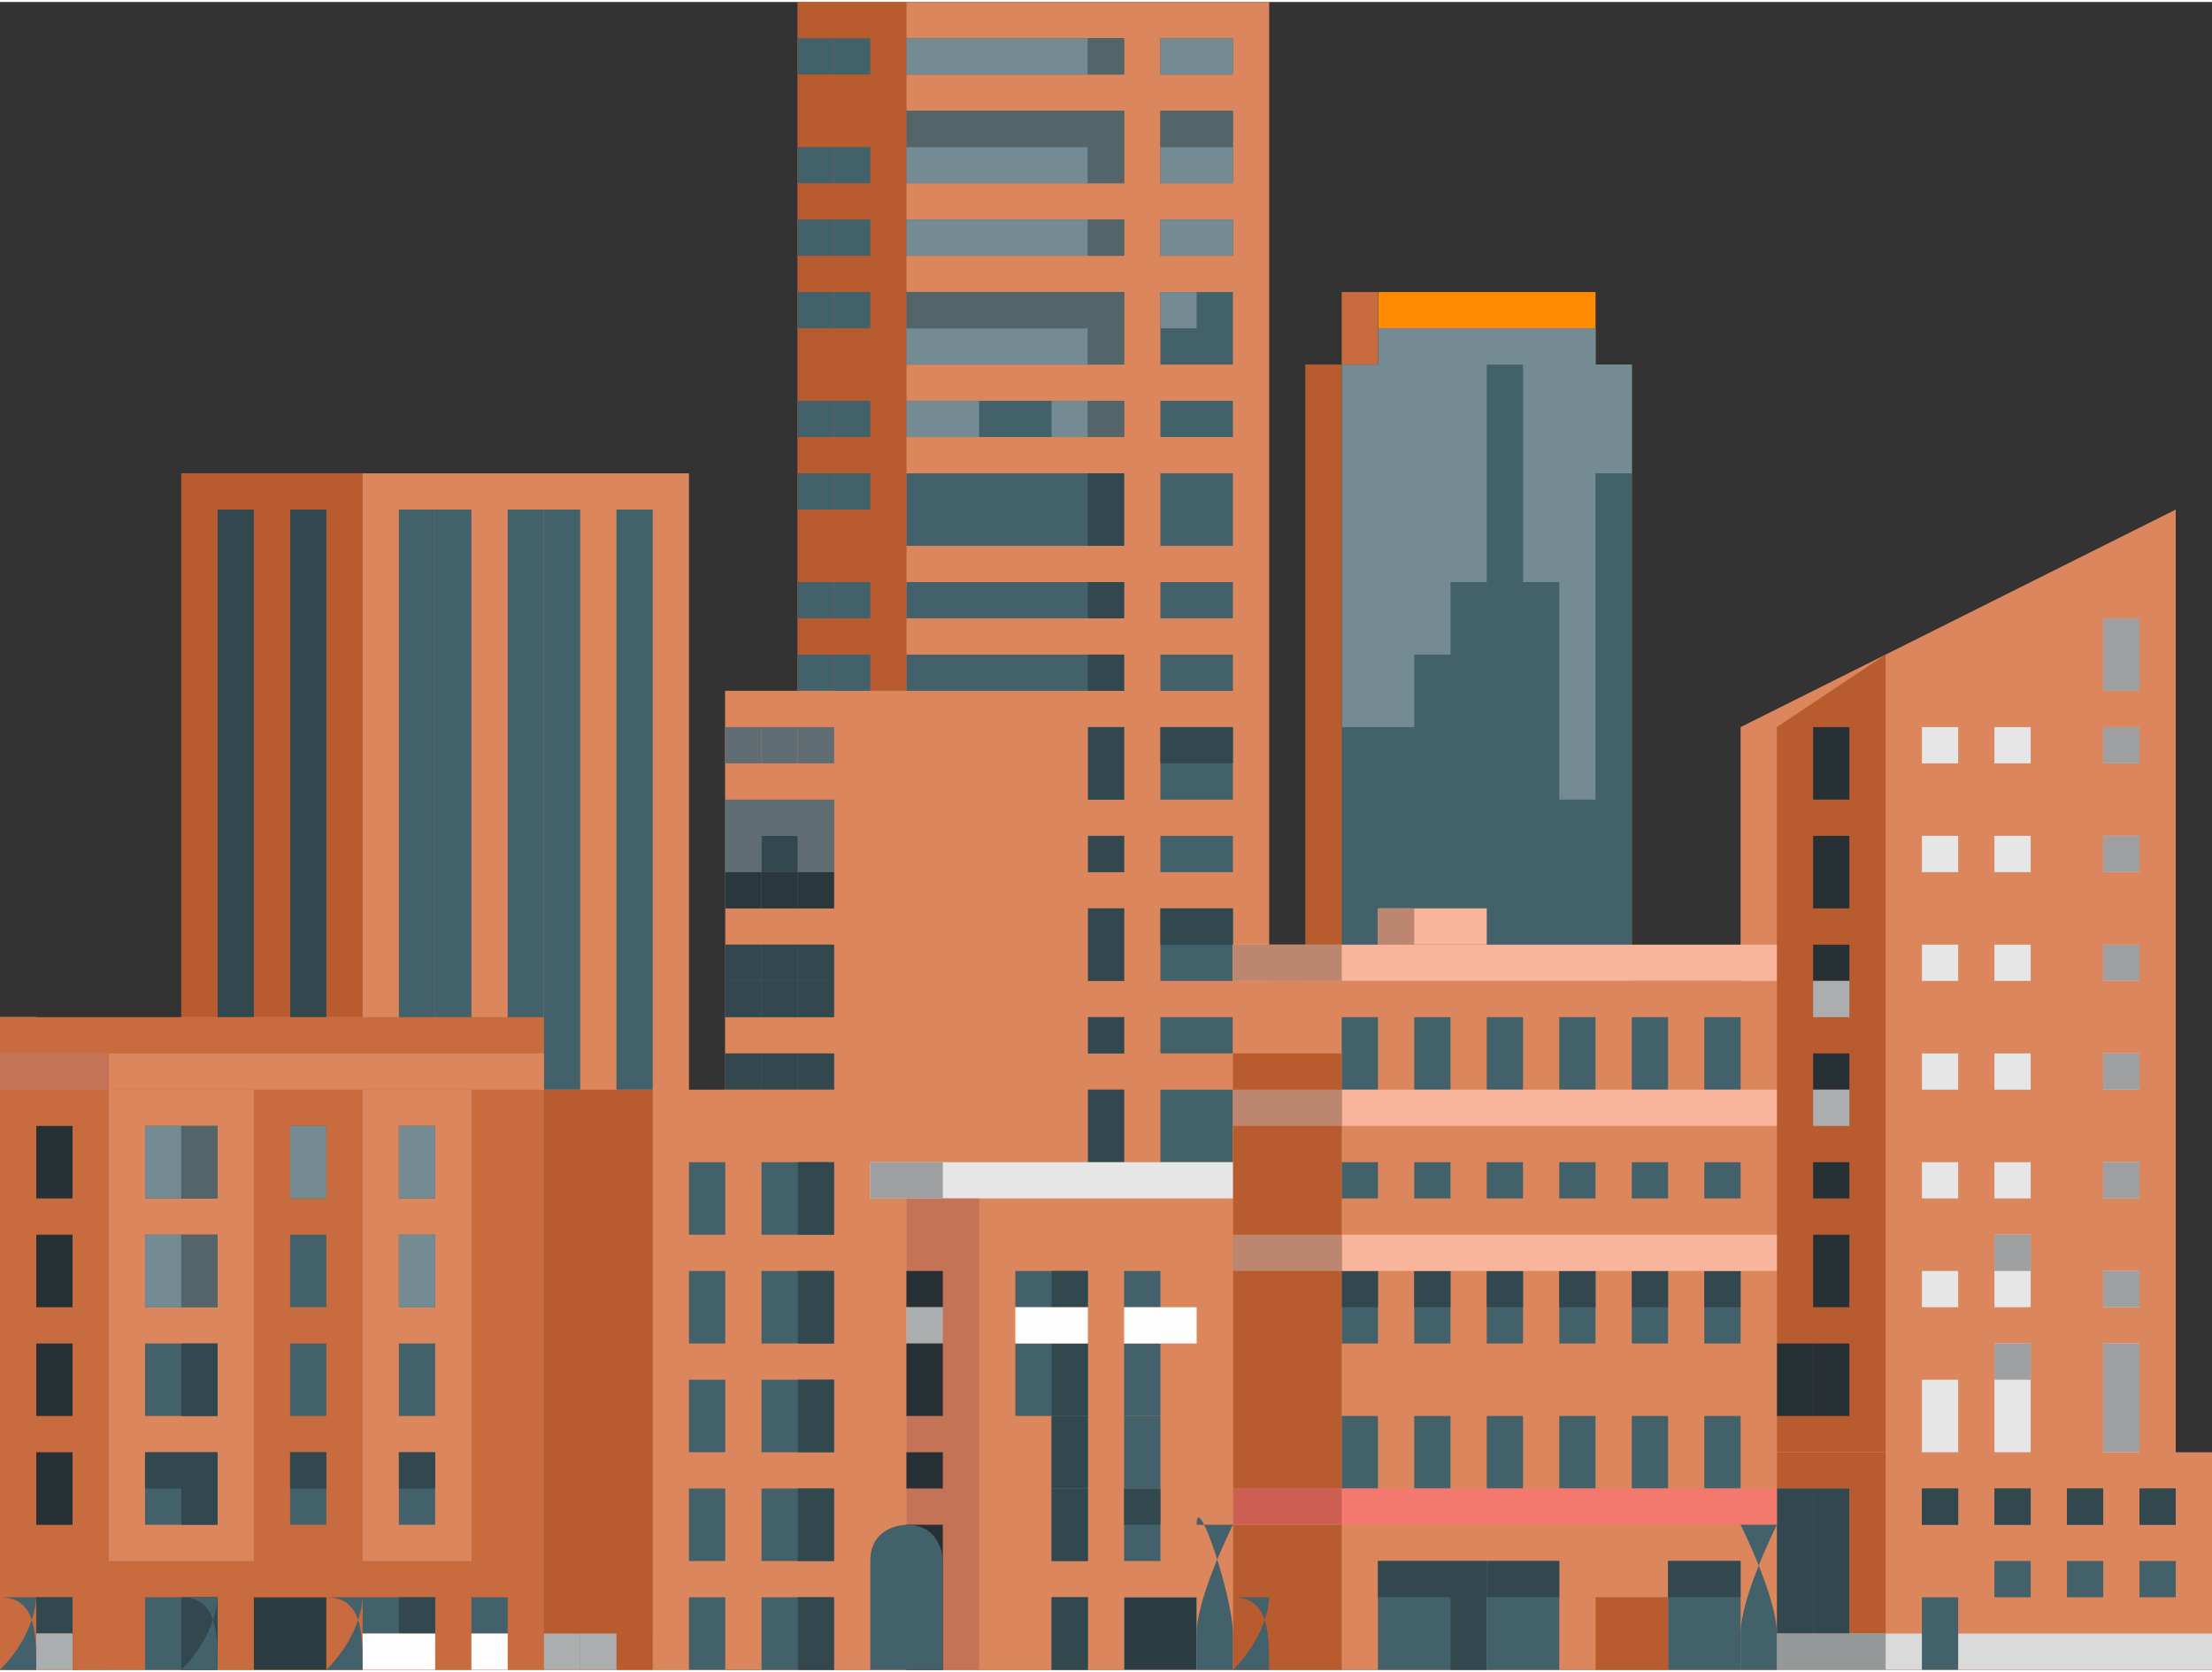 <?xml version="1.0" encoding="UTF-8"?>
<!DOCTYPE svg PUBLIC "-//W3C//DTD SVG 1.1//EN" "http://www.w3.org/Graphics/SVG/1.1/DTD/svg11.dtd">
<!-- Creator: CorelDRAW 2020 (64-Bit) -->
<svg xmlns="http://www.w3.org/2000/svg" xml:space="preserve" width="2036px" height="1539px" version="1.1" style="shape-rendering:geometricPrecision; text-rendering:geometricPrecision; image-rendering:optimizeQuality; fill-rule:evenodd; clip-rule:evenodd"
viewBox="0 0 61 46"
 xmlns:xlink="http://www.w3.org/1999/xlink"
 xmlns:xodm="http://www.corel.com/coreldraw/odm/2003">
 <rect x="0" y="0" width="61" height="46" fill="#333333" stroke="none"/>
 <defs>
  <style type="text/css">
   <![CDATA[
    .fil0 {fill:#FEFEFE;fill-rule:nonzero}
    .fil26 {fill:#F9B59C;fill-rule:nonzero}
    .fil5 {fill:#F3786E;fill-rule:nonzero}
    .fil3 {fill:#F7F7F6;fill-rule:nonzero}
    .fil2 {fill:#EFEFEF;fill-rule:nonzero}
    .fil4 {fill:#E5E6E5;fill-rule:nonzero}
    .fil1 {fill:#D9DAD9;fill-rule:nonzero}
    .fil24 {fill:#CC5F52;fill-rule:nonzero}
    .fil28 {fill:#C57357;fill-rule:nonzero}
    .fil27 {fill:#BD8671;fill-rule:nonzero}
    .fil20 {fill:#8D453F;fill-rule:nonzero}
    .fil16 {fill:#ABAEAF;fill-rule:nonzero}
    .fil15 {fill:#9D9FA0;fill-rule:nonzero}
    .fil25 {fill:#949899;fill-rule:nonzero}
    .fil18 {fill:#859BA2;fill-rule:nonzero}
    .fil19 {fill:#7B8B90;fill-rule:nonzero}
    .fil9 {fill:#748B93;fill-rule:nonzero}
    .fil22 {fill:#606E73;fill-rule:nonzero}
    .fil23 {fill:#5A6569;fill-rule:nonzero}
    .fil10 {fill:#54656A;fill-rule:nonzero}
    .fil8 {fill:#42616A;fill-rule:nonzero}
    .fil11 {fill:#33484E;fill-rule:nonzero}
    .fil13 {fill:#2C3C43;fill-rule:nonzero}
    .fil21 {fill:#2A383D;fill-rule:nonzero}
    .fil17 {fill:#273035;fill-rule:nonzero}
    .fil6 {fill:#B85C2F;fill-rule:nonzero}
    .fil14 {fill:#C86C3F;fill-rule:nonzero}
    .fil7 {fill:#DB865C;fill-rule:nonzero}
    .fil12 {fill:darkorange;fill-rule:nonzero}
   ]]>
  </style>
 </defs>
 <g id="Capa_x0020_1">
  <g id="_1340364837968">
   <path class="fil0" d="M21 32c0,0 -2,0 -5,0 -3,0 -5,0 -5,0 0,0 2,0 5,0 3,0 5,0 5,0z"/>
   <path class="fil0" d="M21 35c0,0 -2,0 -5,0 -3,0 -5,0 -5,0 0,0 2,0 5,0 3,0 5,0 5,0z"/>
   <path class="fil0" d="M21 37c0,0 -2,0 -5,0 -3,0 -5,0 -5,0 0,0 2,0 5,0 3,0 5,0 5,0z"/>
   <path class="fil0" d="M21 40c0,0 -2,0 -5,0 -3,0 -5,0 -5,0 0,0 2,0 5,0 3,0 5,0 5,0z"/>
   <path class="fil0" d="M21 42c0,0 -2,0 -5,0 -3,0 -5,0 -5,0 0,0 2,0 5,0 3,0 5,0 5,0z"/>
   <polygon class="fil1" points="10,46 22,46 22,45 10,45 "/>
   <path class="fil0" d="M16 18c0,0 0,0 -1,0 0,0 0,0 0,0 0,0 0,0 1,0 0,0 0,0 0,0z"/>
   <path class="fil0" d="M17 21c0,0 0,0 -1,1 -1,0 -1,1 -1,1 0,0 0,0 1,-1 1,0 1,-1 1,-1z"/>
   <path class="fil0" d="M16 22c0,0 0,0 0,0 0,0 0,0 0,0 0,0 0,0 0,0 0,0 0,0 0,0z"/>
   <path class="fil0" d="M17 28c0,0 0,0 0,0 0,0 -1,0 -1,1 0,0 -1,0 -1,0 0,0 0,0 0,0 0,0 0,0 0,0 0,0 1,0 1,0 0,0 1,0 1,-1 0,0 0,0 0,0z"/>
   <path class="fil0" d="M17 29c0,0 0,0 -1,0 0,0 -1,0 -1,0 0,0 0,0 1,0 0,0 1,0 1,0z"/>
   <path class="fil0" d="M16 34c0,0 0,0 -1,0 0,0 -1,0 -1,0 0,0 0,0 1,0 0,0 1,0 1,0z"/>
   <path class="fil0" d="M17 38c0,0 0,0 -1,1 -1,0 -1,0 -1,0 0,0 0,0 1,-1 1,0 1,0 1,0z"/>
   <path class="fil0" d="M17 39c0,0 0,0 0,0 0,0 0,0 0,0 0,0 0,0 0,0 0,0 0,0 0,0z"/>
   <path class="fil0" d="M16 44c0,0 0,0 -1,0 0,0 0,0 0,0 0,0 0,0 1,0 0,0 1,0 1,0z"/>
   <polygon class="fil2" points="0,29 1,29 1,28 0,28 "/>
   <polygon class="fil3" points="0,31 1,31 1,30 0,30 "/>
   <polygon class="fil3" points="0,32 1,32 1,31 0,31 "/>
   <polygon class="fil3" points="0,34 1,34 1,33 0,33 "/>
   <polygon class="fil3" points="0,36 1,36 1,35 0,35 "/>
   <polygon class="fil3" points="0,37 1,37 1,36 0,36 "/>
   <polygon class="fil4" points="0,39 1,39 1,38 0,38 "/>
   <polygon class="fil3" points="0,41 1,41 1,40 0,40 "/>
   <polygon class="fil3" points="0,43 1,43 1,42 0,42 "/>
   <polygon class="fil5" points="22,46 25,46 25,0 22,0 "/>
   <path class="fil6" d="M25 46l-3 0 0 0 1 0 0 0 1 0 0 0 0 0 0 0zm0 -27l-3 0 0 -19 3 0 0 19z"/>
   <polygon class="fil7" points="25,46 35,46 35,0 25,0 "/>
   <polygon class="fil8" points="25,2 31,2 31,1 25,1 "/>
   <polygon class="fil9" points="30,2 25,2 25,1 31,1 25,1 25,1 30,1 "/>
   <polygon class="fil8" points="32,2 34,2 34,1 32,1 "/>
   <polygon class="fil9" points="34,2 32,2 32,1 34,1 32,1 32,1 34,1 "/>
   <polygon class="fil10" points="31,2 30,2 30,1 25,1 25,1 31,1 "/>
   <polygon class="fil10" points="34,2 34,2 34,1 32,1 32,1 34,1 "/>
   <polygon class="fil8" points="25,5 31,5 31,3 25,3 "/>
   <polygon class="fil9" points="30,5 25,5 25,3 31,3 25,3 25,4 30,4 "/>
   <polygon class="fil8" points="32,5 34,5 34,3 32,3 "/>
   <polygon class="fil9" points="34,5 32,5 32,3 34,3 32,3 32,4 34,4 "/>
   <polygon class="fil10" points="31,5 30,5 30,4 25,4 25,3 31,3 "/>
   <polygon class="fil10" points="34,5 34,5 34,4 32,4 32,3 34,3 "/>
   <polygon class="fil8" points="25,7 31,7 31,6 25,6 "/>
   <polygon class="fil9" points="30,7 25,7 25,6 31,6 25,6 25,6 30,6 "/>
   <polygon class="fil8" points="32,7 34,7 34,6 32,6 "/>
   <polygon class="fil9" points="34,7 34,7 34,7 33,7 33,7 32,7 32,6 34,6 32,6 32,6 34,6 "/>
   <polygon class="fil10" points="31,7 30,7 30,6 25,6 25,6 31,6 "/>
   <polygon class="fil10" points="34,7 34,7 34,6 32,6 32,6 34,6 "/>
   <polygon class="fil8" points="25,10 31,10 31,8 25,8 "/>
   <polygon class="fil8" points="32,10 34,10 34,8 32,8 "/>
   <polygon class="fil9" points="32,10 32,10 32,8 33,8 32,8 32,8 33,8 33,9 32,9 "/>
   <polygon class="fil9" points="34,10 34,10 34,8 34,8 "/>
   <polygon class="fil9" points="30,10 25,10 25,8 31,8 25,8 25,9 30,9 "/>
   <polygon class="fil10" points="31,10 30,10 30,9 25,9 25,8 31,8 "/>
   <polygon class="fil11" points="33,8 34,8 34,8 33,8 "/>
   <polygon class="fil10" points="32,8 33,8 33,8 32,8 "/>
   <polygon class="fil10" points="34,10 34,10 34,8 34,8 34,8 34,8 "/>
   <polygon class="fil8" points="25,12 31,12 31,11 25,11 "/>
   <polygon class="fil9" points="30,12 29,12 29,11 27,11 27,12 25,12 25,11 31,11 25,11 25,11 30,11 "/>
   <polygon class="fil8" points="32,12 34,12 34,11 32,11 "/>
   <polygon class="fil9" points="34,12 34,12 34,11 34,11 "/>
   <polygon class="fil10" points="31,12 30,12 30,11 25,11 25,11 31,11 "/>
   <polygon class="fil9" points="32,12 32,12 32,11 32,11 32,11 32,11 32,11 "/>
   <polygon class="fil11" points="32,11 34,11 34,11 32,11 "/>
   <polygon class="fil10" points="34,12 34,12 34,11 34,11 34,11 34,11 "/>
   <polygon class="fil10" points="32,11 32,11 32,11 32,11 "/>
   <polygon class="fil8" points="25,15 31,15 31,13 25,13 "/>
   <polygon class="fil8" points="32,15 34,15 34,13 32,13 "/>
   <polygon class="fil11" points="31,15 30,15 30,13 25,13 25,13 31,13 "/>
   <polygon class="fil11" points="34,15 34,15 34,13 32,13 32,13 34,13 "/>
   <polygon class="fil8" points="25,17 31,17 31,16 25,16 "/>
   <polygon class="fil8" points="32,17 34,17 34,16 32,16 "/>
   <polygon class="fil11" points="31,17 30,17 30,16 25,16 25,16 31,16 "/>
   <polygon class="fil11" points="34,17 34,17 34,16 32,16 32,16 34,16 "/>
   <polygon class="fil8" points="25,19 31,19 31,18 25,18 "/>
   <polygon class="fil8" points="32,19 34,19 34,18 32,18 "/>
   <polygon class="fil11" points="31,19 30,19 30,18 25,18 25,18 31,18 "/>
   <polygon class="fil11" points="34,19 34,19 34,18 32,18 32,18 34,18 "/>
   <polygon class="fil8" points="25,22 31,22 31,20 25,20 "/>
   <polygon class="fil8" points="32,22 34,22 34,20 32,20 "/>
   <polygon class="fil11" points="31,22 30,22 30,21 30,21 30,20 31,20 "/>
   <polygon class="fil11" points="34,22 34,22 34,21 32,21 32,20 34,20 "/>
   <polygon class="fil8" points="25,24 31,24 31,23 25,23 "/>
   <polygon class="fil8" points="32,24 34,24 34,23 32,23 "/>
   <polygon class="fil11" points="31,24 30,24 30,23 30,23 30,23 31,23 "/>
   <polygon class="fil11" points="34,24 34,24 34,23 32,23 32,23 34,23 "/>
   <polygon class="fil8" points="25,27 31,27 31,25 25,25 "/>
   <polygon class="fil8" points="32,27 34,27 34,25 32,25 "/>
   <polygon class="fil11" points="31,27 30,27 30,26 30,26 30,25 31,25 "/>
   <polygon class="fil11" points="34,27 34,27 34,26 32,26 32,25 34,25 34,26 34,26 "/>
   <polygon class="fil8" points="25,29 31,29 31,28 25,28 "/>
   <polygon class="fil8" points="32,29 34,29 34,28 32,28 "/>
   <polygon class="fil11" points="31,29 30,29 30,28 30,28 30,28 31,28 "/>
   <polygon class="fil11" points="34,29 34,29 34,28 32,28 32,28 34,28 "/>
   <polygon class="fil8" points="25,32 31,32 31,30 25,30 "/>
   <polygon class="fil8" points="32,32 34,32 34,30 32,30 "/>
   <polygon class="fil11" points="31,32 30,32 30,30 30,30 30,30 31,30 "/>
   <polygon class="fil11" points="34,32 34,32 34,30 32,30 32,30 34,30 "/>
   <polygon class="fil8" points="23,2 24,2 24,1 23,1 "/>
   <polygon class="fil8" points="23,5 24,5 24,4 23,4 "/>
   <polygon class="fil8" points="23,7 24,7 24,6 23,6 "/>
   <polygon class="fil8" points="23,9 24,9 24,8 23,8 "/>
   <polygon class="fil8" points="23,12 24,12 24,11 23,11 "/>
   <polygon class="fil8" points="23,14 24,14 24,13 23,13 "/>
   <polygon class="fil8" points="23,17 24,17 24,16 23,16 "/>
   <polygon class="fil8" points="23,19 24,19 24,18 23,18 "/>
   <polygon class="fil8" points="23,21 24,21 24,20 23,20 "/>
   <polygon class="fil8" points="23,24 24,24 24,23 23,23 "/>
   <polygon class="fil8" points="23,26 24,26 24,25 23,25 "/>
   <polygon class="fil8" points="23,29 24,29 24,28 23,28 "/>
   <polygon class="fil8" points="22,2 23,2 23,1 22,1 "/>
   <polygon class="fil8" points="22,5 23,5 23,4 22,4 "/>
   <polygon class="fil8" points="22,7 23,7 23,6 22,6 "/>
   <polygon class="fil8" points="22,9 23,9 23,8 22,8 "/>
   <polygon class="fil8" points="22,12 23,12 23,11 22,11 "/>
   <polygon class="fil8" points="22,14 23,14 23,13 22,13 "/>
   <polygon class="fil8" points="22,17 23,17 23,16 22,16 "/>
   <polygon class="fil8" points="22,19 23,19 23,18 22,18 "/>
   <polygon class="fil8" points="22,21 23,21 23,20 22,20 "/>
   <polygon class="fil8" points="22,24 23,24 23,23 22,23 "/>
   <polygon class="fil8" points="22,26 23,26 23,25 22,25 "/>
   <polygon class="fil8" points="22,29 23,29 23,28 22,28 "/>
   <path class="fil0" d="M31 19c0,0 -1,0 -3,0 -1,0 -3,0 -3,0 0,0 1,0 3,0 1,0 3,0 3,0z"/>
   <path class="fil0" d="M34 19c0,0 -1,0 -1,0 -1,0 -1,0 -1,0 0,0 1,0 1,0 1,0 1,0 1,0z"/>
   <path class="fil0" d="M31 22c0,0 -1,0 -3,0 -1,0 -3,0 -3,0 0,0 1,0 3,0 1,0 3,0 3,0z"/>
   <path class="fil0" d="M34 22c0,0 -1,0 -1,0 -1,0 -1,0 -1,0 0,0 1,0 1,0 1,0 1,0 1,0z"/>
   <path class="fil0" d="M31 24c0,0 -1,0 -3,0 -1,0 -3,0 -3,0 0,0 1,0 3,0 1,0 3,0 3,0z"/>
   <path class="fil0" d="M34 24c0,0 -1,0 -1,0 -1,0 -1,0 -1,0 0,0 1,0 1,0 1,0 1,0 1,0z"/>
   <path class="fil0" d="M31 27c0,0 -1,0 -3,0 -1,0 -3,0 -3,0 0,0 1,0 3,0 1,0 3,0 3,0z"/>
   <path class="fil0" d="M34 27c0,0 -1,0 -1,0 -1,0 -1,0 -1,0 0,0 1,0 1,0 1,0 1,0 1,0z"/>
   <path class="fil0" d="M31 29c0,0 -1,0 -3,0 -1,0 -3,0 -3,0 0,0 1,0 3,0 1,0 3,0 3,0z"/>
   <path class="fil0" d="M34 29c0,0 -1,0 -1,0 -1,0 -1,0 -1,0 0,0 1,0 1,0 1,0 1,0 1,0z"/>
   <path class="fil0" d="M31 32c0,0 -1,0 -3,0 -1,0 -3,0 -3,0 0,0 1,0 3,0 1,0 3,0 3,0z"/>
   <path class="fil0" d="M34 32c0,0 -1,0 -1,0 -1,0 -1,0 -1,0 0,0 1,0 1,0 1,0 1,0 1,0z"/>
   <path class="fil0" d="M31 10c0,0 -1,0 -3,0 -1,0 -3,0 -3,0 0,0 1,0 3,0 1,0 3,0 3,0z"/>
   <path class="fil0" d="M31 7c0,0 -1,0 -3,0 -1,0 -3,0 -3,0 0,0 1,0 3,0 1,0 3,0 3,0z"/>
   <path class="fil0" d="M31 5c0,0 -1,0 -3,0 -1,0 -3,0 -3,0 0,0 1,0 3,0 1,0 3,0 3,0z"/>
   <path class="fil0" d="M31 12c0,0 -1,0 -3,0 -1,0 -3,0 -3,0 0,0 1,0 3,0 1,0 3,0 3,0z"/>
   <path class="fil0" d="M31 15c0,0 -1,0 -3,0 -1,0 -3,0 -3,0 0,0 1,0 3,0 1,0 3,0 3,0z"/>
   <path class="fil0" d="M31 17c0,0 -1,0 -3,0 -1,0 -3,0 -3,0 0,0 1,0 3,0 1,0 3,0 3,0z"/>
   <path class="fil0" d="M30 2c0,0 -1,0 -3,0 -1,0 -3,0 -3,0 0,0 1,0 3,0 1,0 3,0 3,0z"/>
   <path class="fil0" d="M34 2c0,0 -1,0 -1,0 -1,0 -1,0 -1,0 0,0 1,0 1,0 1,0 1,0 1,0z"/>
   <path class="fil0" d="M34 5c0,0 -1,0 -1,0 -1,0 -1,0 -1,0 0,0 1,0 1,0 1,0 1,0 1,0z"/>
   <path class="fil0" d="M34 7c0,0 -1,0 -1,0 -1,0 -1,0 -1,0 0,0 1,0 1,0 1,0 1,0 1,0z"/>
   <path class="fil0" d="M34 10c0,0 -1,0 -1,0 -1,0 -1,0 -1,0 0,0 1,0 1,0 1,0 1,0 1,0z"/>
   <path class="fil0" d="M34 12c0,0 -1,0 -1,0 -1,0 -1,0 -1,0 0,0 1,0 1,0 1,0 1,0 1,0z"/>
   <path class="fil0" d="M34 15c0,0 -1,0 -1,0 -1,0 -1,0 -1,0 0,0 1,0 1,0 1,0 1,0 1,0z"/>
   <path class="fil0" d="M34 17c0,0 -1,0 -1,0 -1,0 -1,0 -1,0 0,0 1,0 1,0 1,0 1,0 1,0z"/>
   <polygon class="fil7" points="5,46 19,46 19,13 5,13 "/>
   <polygon class="fil8" points="11,45 12,45 12,14 11,14 "/>
   <polygon class="fil8" points="12,45 13,45 13,14 12,14 "/>
   <polygon class="fil8" points="14,45 15,45 15,14 14,14 "/>
   <polygon class="fil8" points="6,45 7,45 7,14 6,14 "/>
   <polygon class="fil8" points="8,45 9,45 9,14 8,14 "/>
   <polygon class="fil8" points="15,45 16,45 16,14 15,14 "/>
   <polygon class="fil8" points="17,45 18,45 18,14 17,14 "/>
   <polygon class="fil6" points="10,28 9,28 9,14 8,14 8,28 7,28 7,14 6,14 6,28 5,28 5,13 10,13 "/>
   <polygon class="fil11" points="6,28 7,28 7,14 6,14 "/>
   <polygon class="fil11" points="8,28 9,28 9,14 8,14 "/>
   <path class="fil0" d="M15 18c0,0 0,0 0,0 0,0 0,0 0,0 0,0 0,0 0,0 0,0 0,0 0,0z"/>
   <path class="fil0" d="M16 18c0,0 0,0 0,0 0,0 0,0 0,0 0,0 0,0 0,0 0,0 0,0 0,0z"/>
   <path class="fil0" d="M17 17c0,0 0,0 0,0 0,0 0,0 0,0 0,0 0,0 0,0 0,0 0,0 0,0z"/>
   <polygon class="fil12" points="38,10 44,10 44,8 38,8 "/>
   <polygon class="fil8" points="38,10 44,10 44,9 38,9 "/>
   <path class="fil9" d="M44 10l-1 0c0,-1 0,-1 0,-1l1 0 0 1zm-1 0l-2 0c0,-1 0,-1 0,-1l2 0c0,0 0,1 0,1zm-2 0l-2 0c0,-1 0,-1 0,-1l2 0c0,0 0,1 0,1zm-2 0l-1 0 0 -1 1 0c0,0 0,1 0,1z"/>
   <polygon class="fil12" points="36,32 45,32 45,10 36,10 "/>
   <polygon class="fil8" points="37,32 45,32 45,10 37,10 "/>
   <path class="fil9" d="M44 22l0 0c0,-1 0,-1 0,-2 0,-4 0,-8 0,-10l1 0 0 3 -1 0 0 9zm0 0l-1 0 0 -6 -1 0c0,-2 0,-4 0,-6l2 0c0,2 0,6 0,10 0,1 0,1 0,2zm-5 -2l-2 0 0 -10 2 0c0,2 0,5 0,8l0 0 0 2zm1 -2l-1 0c0,-3 0,-6 0,-8l2 0c0,1 0,3 0,6l-1 0 0 2z"/>
   <path class="fil13" d="M45 13c0,0 -2,0 -4,0 -2,0 -4,0 -4,0 0,0 2,0 4,0 2,0 4,0 4,0z"/>
   <path class="fil13" d="M45 15c0,0 -2,0 -4,0 -2,0 -4,0 -4,0 0,0 2,0 4,0 2,0 4,0 4,0z"/>
   <path class="fil13" d="M45 17c0,0 -2,0 -4,0 -2,0 -4,0 -4,0 0,0 2,0 4,0 2,0 4,0 4,0z"/>
   <path class="fil13" d="M45 19c0,0 -2,0 -4,0 -2,0 -4,0 -4,0 0,0 2,0 4,0 2,0 4,0 4,0z"/>
   <path class="fil13" d="M45 22c0,0 -2,0 -4,0 -2,0 -4,0 -4,0 0,0 2,0 4,0 2,0 4,0 4,0z"/>
   <path class="fil13" d="M45 24c0,0 -2,0 -4,0 -2,0 -4,0 -4,0 0,0 2,0 4,0 2,0 4,0 4,0z"/>
   <path class="fil13" d="M45 26c0,0 -2,0 -4,0 -2,0 -4,0 -4,0 0,0 2,0 4,0 2,0 4,0 4,0z"/>
   <path class="fil13" d="M45 28c0,0 -2,0 -4,0 -2,0 -4,0 -4,0 0,0 2,0 4,0 2,0 4,0 4,0z"/>
   <path class="fil13" d="M45 31c0,0 -2,0 -4,0 -2,0 -4,0 -4,0 0,0 2,0 4,0 2,0 4,0 4,0z"/>
   <path class="fil13" d="M39 33c0,0 0,-5 0,-12 0,-7 0,-12 0,-12 0,0 0,5 0,12 0,7 0,12 0,12z"/>
   <path class="fil13" d="M41 33c0,0 0,-5 0,-12 0,-7 0,-12 0,-12 0,0 0,5 0,12 0,7 0,12 0,12z"/>
   <path class="fil13" d="M43 33c0,0 0,-5 0,-12 0,-7 0,-12 0,-12 0,0 0,5 0,12 0,7 0,12 0,12z"/>
   <polygon class="fil13" points="37,10 38,10 38,8 37,8 "/>
   <polygon class="fil14" points="37,10 38,10 38,8 37,8 "/>
   <polygon class="fil13" points="36,29 37,29 37,10 36,10 "/>
   <polygon class="fil6" points="36,26 37,26 37,10 36,10 "/>
   <path class="fil0" d="M41 13c0,0 0,0 -1,1 0,0 -1,1 -1,1 0,0 0,0 1,-1 0,0 1,-1 1,-1z"/>
   <path class="fil0" d="M43 13c0,0 0,0 -1,1 0,0 -1,1 -1,1 0,0 0,0 1,-1 0,0 1,-1 1,-1z"/>
   <path class="fil0" d="M43 11c0,0 0,0 -1,1 0,0 -1,1 -1,1 0,0 0,0 1,-1 0,0 1,-1 1,-1z"/>
   <polygon class="fil7" points="60,41 48,41 48,20 60,14 "/>
   <polygon class="fil4" points="53,30 54,30 54,29 53,29 "/>
   <polygon class="fil15" points="54,30 54,30 54,29 53,29 53,29 54,29 "/>
   <polygon class="fil4" points="53,33 54,33 54,32 53,32 "/>
   <polygon class="fil15" points="54,33 54,33 54,32 53,32 53,32 54,32 "/>
   <polygon class="fil4" points="53,36 54,36 54,35 53,35 "/>
   <polygon class="fil15" points="54,36 54,36 54,35 53,35 53,35 54,35 "/>
   <polygon class="fil4" points="53,41 54,41 54,38 53,38 "/>
   <polygon class="fil15" points="54,40 54,40 54,38 53,38 53,38 54,38 "/>
   <polygon class="fil4" points="53,27 54,27 54,26 53,26 "/>
   <polygon class="fil15" points="54,27 54,27 54,26 53,26 53,26 54,26 "/>
   <polygon class="fil4" points="53,24 54,24 54,23 53,23 "/>
   <polygon class="fil15" points="54,24 54,24 54,23 53,23 53,23 54,23 "/>
   <polygon class="fil4" points="53,21 54,21 54,20 53,20 "/>
   <polygon class="fil15" points="54,21 54,21 54,20 53,20 53,20 54,20 "/>
   <polygon class="fil4" points="55,30 56,30 56,29 55,29 "/>
   <polygon class="fil15" points="56,30 56,30 56,29 55,29 55,29 56,29 "/>
   <polygon class="fil4" points="55,33 56,33 56,32 55,32 "/>
   <polygon class="fil15" points="56,33 56,33 56,32 55,32 55,32 56,32 "/>
   <polygon class="fil4" points="55,36 56,36 56,34 55,34 "/>
   <polygon class="fil15" points="56,36 56,36 56,35 55,35 55,34 56,34 "/>
   <polygon class="fil4" points="55,41 56,41 56,37 55,37 "/>
   <polygon class="fil15" points="56,40 56,40 56,38 55,38 55,37 56,37 "/>
   <polygon class="fil4" points="55,27 56,27 56,26 55,26 "/>
   <polygon class="fil15" points="56,27 56,27 56,26 55,26 55,26 56,26 "/>
   <polygon class="fil4" points="55,24 56,24 56,23 55,23 "/>
   <polygon class="fil15" points="56,24 56,24 56,23 55,23 55,23 56,23 "/>
   <polygon class="fil4" points="55,21 56,21 56,20 55,20 "/>
   <polygon class="fil15" points="56,21 56,21 56,20 55,20 55,20 56,20 "/>
   <polygon class="fil4" points="58,30 59,30 59,29 58,29 "/>
   <polygon class="fil15" points="59,30 58,30 58,29 58,29 58,29 59,29 "/>
   <polygon class="fil4" points="58,33 59,33 59,32 58,32 "/>
   <polygon class="fil15" points="59,33 58,33 58,32 58,32 58,32 59,32 "/>
   <polygon class="fil4" points="58,36 59,36 59,35 58,35 "/>
   <polygon class="fil15" points="59,36 58,36 58,35 58,35 58,35 59,35 "/>
   <polygon class="fil4" points="58,41 59,41 59,37 58,37 "/>
   <polygon class="fil15" points="59,40 58,40 58,38 58,38 58,37 59,37 "/>
   <polygon class="fil4" points="58,27 59,27 59,26 58,26 "/>
   <polygon class="fil15" points="59,27 58,27 58,26 58,26 58,26 59,26 "/>
   <polygon class="fil4" points="58,24 59,24 59,23 58,23 "/>
   <polygon class="fil15" points="59,24 58,24 58,23 58,23 58,23 59,23 "/>
   <polygon class="fil4" points="58,21 59,21 59,20 58,20 "/>
   <polygon class="fil15" points="59,21 58,21 58,20 58,20 58,20 59,20 "/>
   <polygon class="fil4" points="58,19 59,19 59,17 58,17 "/>
   <polygon class="fil15" points="59,19 58,19 58,17 58,17 58,17 59,17 "/>
   <polygon class="fil13" points="50,22 51,22 51,20 50,20 "/>
   <polygon class="fil0" points="50,22 51,22 51,22 50,22 "/>
   <polygon class="fil13" points="50,25 51,25 51,23 50,23 "/>
   <polygon class="fil0" points="50,25 51,25 51,25 50,25 "/>
   <polygon class="fil13" points="50,27 51,27 51,26 50,26 "/>
   <polygon class="fil0" points="50,28 51,28 51,27 50,27 "/>
   <polygon class="fil13" points="50,30 51,30 51,29 50,29 "/>
   <polygon class="fil0" points="50,31 51,31 51,30 50,30 "/>
   <polygon class="fil13" points="50,33 51,33 51,32 50,32 "/>
   <polygon class="fil0" points="50,33 51,33 51,33 50,33 "/>
   <polygon class="fil13" points="50,36 51,36 51,34 50,34 "/>
   <polygon class="fil0" points="50,36 51,36 51,36 50,36 "/>
   <polygon class="fil13" points="50,39 51,39 51,37 50,37 "/>
   <polygon class="fil0" points="50,39 51,39 51,39 50,39 "/>
   <polygon class="fil13" points="49,22 49,22 49,20 49,20 "/>
   <polygon class="fil0" points="49,22 49,22 49,22 49,22 "/>
   <polygon class="fil13" points="49,25 49,25 49,23 49,23 "/>
   <polygon class="fil0" points="49,25 49,25 49,25 49,25 "/>
   <polygon class="fil13" points="49,27 49,27 49,26 49,26 "/>
   <polygon class="fil0" points="49,28 49,28 49,27 49,27 "/>
   <polygon class="fil13" points="49,30 49,30 49,29 49,29 "/>
   <polygon class="fil0" points="49,31 49,31 49,30 49,30 "/>
   <polygon class="fil13" points="49,33 49,33 49,32 49,32 "/>
   <polygon class="fil0" points="49,33 49,33 49,33 49,33 "/>
   <polygon class="fil13" points="49,36 49,36 49,34 49,34 "/>
   <polygon class="fil0" points="49,36 50,36 50,36 49,36 "/>
   <polygon class="fil13" points="49,39 50,39 50,37 49,37 "/>
   <polygon class="fil0" points="49,39 50,39 50,39 49,39 "/>
   <polygon class="fil16" points="49,41 49,41 49,41 49,41 "/>
   <path class="fil6" d="M49 41l0 0 0 0 0 0 0 0zm3 -1l-3 0 0 -13 0 0 0 -7 3 -2 0 22zm-1 -1l0 0 1 0 0 0 -1 0zm-1 0l0 0 1 0 0 0 -1 0zm1 -2l0 2 0 0 0 -2 0 0zm-1 0l0 2 0 0 0 -2 0 0zm1 -1l0 0 1 0 0 0 -1 0zm-1 0l0 0 1 0 0 0 -1 0zm1 -2l0 2 0 0 0 -2 0 0zm-1 0l0 2 0 0 0 -2 0 0zm1 -1l0 0 1 0 0 0 -1 0zm-1 0l0 0 1 0 0 0 -1 0zm1 -2l0 2 0 0 0 -2 0 0zm-1 0l0 2 0 0 0 -2 0 0zm1 -1l0 0 1 0 0 0 -1 0zm-1 0l0 0 1 0 0 0 -1 0zm1 -2l0 2 0 0 0 -2 0 0zm-1 0l0 2 0 0 0 -2 0 0zm1 -1l0 0 1 0 0 0 -1 0zm-1 0l0 0 1 0 0 0 -1 0zm1 -2l0 2 0 0 0 -2 0 0zm-1 0l0 2 0 0 0 -2 0 0zm1 -1l0 0 1 0 0 0 -1 0zm-1 0l0 0 1 0 0 0 -1 0zm1 -2l0 2 0 0 0 -2 0 0zm-1 0l0 2 0 0 0 -2 0 0zm1 -1l0 0 1 0 0 0 -1 0zm-1 0l0 0 1 0 0 0 -1 0zm1 -2l0 2 0 0 0 -2 0 0zm-1 0l0 2 0 0 0 -2 0 0z"/>
   <polygon class="fil17" points="50,22 51,22 51,20 50,20 "/>
   <polygon class="fil16" points="50,22 51,22 51,22 50,22 "/>
   <polygon class="fil17" points="50,25 51,25 51,23 50,23 "/>
   <polygon class="fil16" points="50,25 51,25 51,25 50,25 "/>
   <polygon class="fil17" points="50,27 51,27 51,26 50,26 "/>
   <polygon class="fil16" points="50,28 51,28 51,27 50,27 "/>
   <polygon class="fil17" points="50,30 51,30 51,29 50,29 "/>
   <polygon class="fil16" points="50,31 51,31 51,30 50,30 "/>
   <polygon class="fil17" points="50,33 51,33 51,32 50,32 "/>
   <polygon class="fil16" points="50,33 51,33 51,33 50,33 "/>
   <polygon class="fil17" points="50,36 51,36 51,34 50,34 "/>
   <polygon class="fil16" points="50,36 51,36 51,36 50,36 "/>
   <polygon class="fil17" points="50,39 51,39 51,37 50,37 "/>
   <polygon class="fil16" points="50,39 51,39 51,39 50,39 "/>
   <polygon class="fil17" points="49,22 49,22 49,20 49,20 "/>
   <polygon class="fil16" points="49,22 49,22 49,22 49,22 "/>
   <polygon class="fil17" points="49,25 49,25 49,23 49,23 "/>
   <polygon class="fil16" points="49,25 49,25 49,25 49,25 "/>
   <polygon class="fil17" points="49,27 49,27 49,26 49,26 "/>
   <polygon class="fil16" points="49,28 49,28 49,27 49,27 "/>
   <polygon class="fil17" points="49,30 49,30 49,29 49,29 "/>
   <polygon class="fil16" points="49,31 49,31 49,30 49,30 "/>
   <polygon class="fil17" points="49,33 49,33 49,32 49,32 "/>
   <polygon class="fil16" points="49,33 49,33 49,33 49,33 "/>
   <polygon class="fil17" points="49,36 49,36 49,34 49,34 "/>
   <polygon class="fil16" points="49,36 50,36 50,36 49,36 "/>
   <polygon class="fil17" points="49,39 50,39 50,37 49,37 "/>
   <polygon class="fil16" points="49,39 50,39 50,39 49,39 "/>
   <polygon class="fil7" points="20,46 30,46 30,19 20,19 "/>
   <polygon class="fil8" points="24,21 24,21 24,20 24,20 "/>
   <polygon class="fil8" points="25,21 25,21 25,20 25,20 "/>
   <polygon class="fil8" points="26,21 26,21 26,20 26,20 "/>
   <polygon class="fil8" points="27,21 27,21 27,20 27,20 "/>
   <polygon class="fil8" points="28,21 28,21 28,20 28,20 "/>
   <polygon class="fil8" points="29,21 29,21 29,20 29,20 "/>
   <polygon class="fil8" points="20,21 21,21 21,20 20,20 "/>
   <polygon class="fil8" points="21,21 22,21 22,20 21,20 "/>
   <polygon class="fil8" points="22,21 23,21 23,20 22,20 "/>
   <polygon class="fil8" points="24,23 24,23 24,22 24,22 "/>
   <polygon class="fil8" points="25,23 25,23 25,22 25,22 "/>
   <polygon class="fil8" points="26,23 26,23 26,22 26,22 "/>
   <polygon class="fil8" points="27,23 27,23 27,22 27,22 "/>
   <polygon class="fil8" points="28,23 28,23 28,22 28,22 "/>
   <polygon class="fil8" points="29,23 29,23 29,22 29,22 "/>
   <polygon class="fil8" points="20,23 21,23 21,22 20,22 "/>
   <polygon class="fil8" points="21,23 22,23 22,22 21,22 "/>
   <polygon class="fil8" points="22,23 23,23 23,22 22,22 "/>
   <polygon class="fil8" points="24,24 24,24 24,23 24,23 "/>
   <polygon class="fil8" points="25,24 25,24 25,23 25,23 "/>
   <polygon class="fil8" points="26,24 26,24 26,23 26,23 "/>
   <polygon class="fil11" points="26,24 26,24 26,23 26,23 26,23 26,23 "/>
   <polygon class="fil8" points="27,24 27,24 27,23 27,23 "/>
   <polygon class="fil11" points="27,24 27,24 27,23 27,23 27,23 27,23 "/>
   <polygon class="fil8" points="28,24 28,24 28,23 28,23 "/>
   <polygon class="fil8" points="29,24 29,24 29,23 29,23 "/>
   <polygon class="fil11" points="29,24 29,24 29,23 29,23 29,23 29,23 "/>
   <polygon class="fil8" points="20,24 21,24 21,23 20,23 "/>
   <polygon class="fil8" points="21,24 22,24 22,23 21,23 "/>
   <polygon class="fil8" points="22,24 23,24 23,23 22,23 "/>
   <polygon class="fil8" points="24,25 24,25 24,24 24,24 "/>
   <polygon class="fil8" points="25,25 25,25 25,24 25,24 "/>
   <polygon class="fil11" points="25,25 25,25 25,25 25,25 25,24 25,24 "/>
   <polygon class="fil8" points="26,25 26,25 26,24 26,24 "/>
   <polygon class="fil11" points="26,25 26,25 26,25 26,25 26,24 26,24 "/>
   <polygon class="fil8" points="27,25 27,25 27,24 27,24 "/>
   <polygon class="fil11" points="27,25 27,25 27,25 27,25 27,24 27,24 "/>
   <polygon class="fil8" points="28,25 28,25 28,24 28,24 "/>
   <polygon class="fil8" points="29,25 29,25 29,24 29,24 "/>
   <polygon class="fil11" points="29,25 29,25 29,25 29,25 29,24 29,24 "/>
   <polygon class="fil8" points="20,25 21,25 21,24 20,24 "/>
   <polygon class="fil8" points="21,25 22,25 22,24 21,24 "/>
   <polygon class="fil8" points="22,25 23,25 23,24 22,24 "/>
   <polygon class="fil8" points="24,27 24,27 24,26 24,26 "/>
   <polygon class="fil11" points="24,27 24,27 24,26 24,26 24,26 24,26 "/>
   <polygon class="fil8" points="25,27 25,27 25,26 25,26 "/>
   <polygon class="fil11" points="25,27 25,27 25,26 25,26 25,26 25,26 "/>
   <polygon class="fil8" points="26,27 26,27 26,26 26,26 "/>
   <polygon class="fil11" points="26,27 26,27 26,26 26,26 26,26 26,26 "/>
   <polygon class="fil8" points="27,27 27,27 27,26 27,26 "/>
   <polygon class="fil11" points="27,27 27,27 27,26 27,26 27,26 27,26 "/>
   <polygon class="fil8" points="28,27 28,27 28,26 28,26 "/>
   <polygon class="fil11" points="28,27 28,27 28,26 28,26 28,26 28,26 "/>
   <polygon class="fil8" points="29,27 29,27 29,26 29,26 "/>
   <polygon class="fil11" points="29,27 29,27 29,26 29,26 29,26 29,26 "/>
   <polygon class="fil8" points="20,27 21,27 21,26 20,26 "/>
   <polygon class="fil8" points="21,27 22,27 22,26 21,26 "/>
   <polygon class="fil8" points="22,27 23,27 23,26 22,26 "/>
   <polygon class="fil8" points="24,28 24,28 24,27 24,27 "/>
   <polygon class="fil11" points="24,28 24,28 24,27 24,27 24,27 24,27 "/>
   <polygon class="fil8" points="25,28 25,28 25,27 25,27 "/>
   <polygon class="fil11" points="25,28 25,28 25,27 25,27 25,27 25,27 "/>
   <polygon class="fil8" points="26,28 26,28 26,27 26,27 "/>
   <polygon class="fil11" points="26,28 26,28 26,27 26,27 26,27 26,27 "/>
   <polygon class="fil8" points="27,28 27,28 27,27 27,27 "/>
   <polygon class="fil11" points="27,28 27,28 27,27 27,27 27,27 27,27 "/>
   <polygon class="fil8" points="28,28 28,28 28,27 28,27 "/>
   <polygon class="fil11" points="28,28 28,28 28,27 28,27 28,27 28,27 "/>
   <polygon class="fil8" points="29,28 29,28 29,27 29,27 "/>
   <polygon class="fil11" points="29,28 29,28 29,27 29,27 29,27 29,27 "/>
   <polygon class="fil8" points="20,28 21,28 21,27 20,27 "/>
   <polygon class="fil8" points="21,28 22,28 22,27 21,27 "/>
   <polygon class="fil8" points="22,28 23,28 23,27 22,27 "/>
   <polygon class="fil8" points="24,30 24,30 24,29 24,29 "/>
   <polygon class="fil11" points="24,30 24,30 24,29 24,29 24,29 24,29 "/>
   <polygon class="fil8" points="25,30 25,30 25,29 25,29 "/>
   <polygon class="fil11" points="25,30 25,30 25,29 25,29 25,29 25,29 "/>
   <polygon class="fil8" points="26,30 26,30 26,29 26,29 "/>
   <polygon class="fil11" points="26,30 26,30 26,29 26,29 26,29 26,29 "/>
   <polygon class="fil8" points="27,30 27,30 27,29 27,29 "/>
   <polygon class="fil11" points="27,30 27,30 27,29 27,29 27,29 27,29 "/>
   <polygon class="fil8" points="28,30 28,30 28,29 28,29 "/>
   <polygon class="fil11" points="28,30 28,30 28,29 28,29 28,29 28,29 "/>
   <polygon class="fil8" points="29,30 29,30 29,29 29,29 "/>
   <polygon class="fil11" points="29,30 29,30 29,29 29,29 29,29 29,29 "/>
   <polygon class="fil8" points="20,30 21,30 21,29 20,29 "/>
   <polygon class="fil8" points="21,30 22,30 22,29 21,29 "/>
   <polygon class="fil8" points="22,30 23,30 23,29 22,29 "/>
   <polygon class="fil8" points="24,32 24,32 24,31 24,31 "/>
   <polygon class="fil11" points="24,32 24,32 24,31 24,31 24,31 24,31 "/>
   <polygon class="fil8" points="25,32 25,32 25,31 25,31 "/>
   <polygon class="fil11" points="25,32 25,32 25,31 25,31 25,31 25,31 "/>
   <polygon class="fil8" points="26,32 26,32 26,31 26,31 "/>
   <polygon class="fil11" points="26,32 26,32 26,31 26,31 26,31 26,31 "/>
   <polygon class="fil8" points="27,32 27,32 27,31 27,31 "/>
   <polygon class="fil11" points="27,32 27,32 27,31 27,31 27,31 27,31 "/>
   <polygon class="fil8" points="28,32 28,32 28,31 28,31 "/>
   <polygon class="fil11" points="28,32 28,32 28,31 28,31 28,31 28,31 "/>
   <polygon class="fil8" points="29,32 29,32 29,31 29,31 "/>
   <polygon class="fil11" points="29,32 29,32 29,31 29,31 29,31 29,31 "/>
   <polygon class="fil8" points="20,32 21,32 21,31 20,31 "/>
   <polygon class="fil8" points="21,32 22,32 22,31 21,31 "/>
   <polygon class="fil8" points="22,32 23,32 23,31 22,31 "/>
   <polygon class="fil8" points="24,33 24,33 24,32 24,32 "/>
   <polygon class="fil11" points="24,33 24,33 24,32 24,32 24,32 24,32 "/>
   <polygon class="fil8" points="25,33 25,33 25,32 25,32 "/>
   <polygon class="fil11" points="25,32 25,32 25,32 25,32 25,32 25,32 "/>
   <polygon class="fil8" points="26,33 26,33 26,32 26,32 "/>
   <polygon class="fil11" points="26,32 26,32 26,32 26,32 26,32 26,32 "/>
   <polygon class="fil8" points="27,33 27,33 27,32 27,32 "/>
   <polygon class="fil11" points="27,32 27,32 27,32 27,32 27,32 27,32 "/>
   <polygon class="fil8" points="28,33 28,33 28,32 28,32 "/>
   <polygon class="fil11" points="28,32 28,32 28,32 28,32 28,32 28,32 "/>
   <polygon class="fil8" points="29,33 29,33 29,32 29,32 "/>
   <polygon class="fil11" points="29,32 29,32 29,32 29,32 29,32 29,32 "/>
   <polygon class="fil8" points="20,33 21,33 21,32 20,32 "/>
   <polygon class="fil8" points="21,33 22,33 22,32 21,32 "/>
   <polygon class="fil8" points="22,33 23,33 23,32 22,32 "/>
   <polygon class="fil8" points="24,34 24,34 24,33 24,33 "/>
   <polygon class="fil11" points="24,34 24,34 24,33 24,33 24,33 24,33 "/>
   <polygon class="fil8" points="25,34 25,34 25,33 25,33 "/>
   <polygon class="fil8" points="26,34 26,34 26,33 26,33 "/>
   <polygon class="fil8" points="27,34 27,34 27,33 27,33 "/>
   <polygon class="fil8" points="28,34 28,34 28,33 28,33 "/>
   <polygon class="fil8" points="29,34 29,34 29,33 29,33 "/>
   <polygon class="fil8" points="20,34 21,34 21,33 20,33 "/>
   <polygon class="fil8" points="21,34 22,34 22,33 21,33 "/>
   <polygon class="fil8" points="22,34 23,34 23,33 22,33 "/>
   <polygon class="fil8" points="24,36 24,36 24,35 24,35 "/>
   <polygon class="fil11" points="24,36 24,36 24,35 24,35 24,35 24,35 "/>
   <polygon class="fil8" points="25,36 25,36 25,35 25,35 "/>
   <polygon class="fil8" points="26,36 26,36 26,35 26,35 "/>
   <polygon class="fil8" points="27,36 27,36 27,35 27,35 "/>
   <polygon class="fil8" points="28,36 28,36 28,35 28,35 "/>
   <polygon class="fil8" points="29,36 29,36 29,35 29,35 "/>
   <polygon class="fil8" points="20,36 21,36 21,35 20,35 "/>
   <polygon class="fil8" points="21,36 22,36 22,35 21,35 "/>
   <polygon class="fil8" points="22,36 23,36 23,35 22,35 "/>
   <polygon class="fil8" points="24,37 24,37 24,36 24,36 "/>
   <polygon class="fil11" points="24,37 24,37 24,36 24,36 24,36 24,36 "/>
   <polygon class="fil8" points="25,37 25,37 25,36 25,36 "/>
   <polygon class="fil8" points="26,37 26,37 26,36 26,36 "/>
   <polygon class="fil8" points="27,37 27,37 27,36 27,36 "/>
   <polygon class="fil8" points="28,37 28,37 28,36 28,36 "/>
   <polygon class="fil8" points="29,37 29,37 29,36 29,36 "/>
   <polygon class="fil8" points="20,37 21,37 21,36 20,36 "/>
   <polygon class="fil8" points="21,37 22,37 22,36 21,36 "/>
   <polygon class="fil8" points="22,37 23,37 23,36 22,36 "/>
   <polygon class="fil8" points="24,39 24,39 24,38 24,38 "/>
   <polygon class="fil11" points="24,39 24,39 24,38 24,38 24,38 24,38 "/>
   <polygon class="fil8" points="25,39 25,39 25,38 25,38 "/>
   <polygon class="fil8" points="26,39 26,39 26,38 26,38 "/>
   <polygon class="fil8" points="27,39 27,39 27,38 27,38 "/>
   <polygon class="fil8" points="28,39 28,39 28,38 28,38 "/>
   <polygon class="fil8" points="29,39 29,39 29,38 29,38 "/>
   <polygon class="fil8" points="20,39 21,39 21,38 20,38 "/>
   <polygon class="fil8" points="21,39 22,39 22,38 21,38 "/>
   <polygon class="fil8" points="22,39 23,39 23,38 22,38 "/>
   <polygon class="fil8" points="24,40 24,40 24,39 24,39 "/>
   <polygon class="fil11" points="24,40 24,40 24,39 24,39 24,39 24,39 "/>
   <polygon class="fil8" points="25,40 25,40 25,39 25,39 "/>
   <polygon class="fil8" points="26,40 26,40 26,39 26,39 "/>
   <polygon class="fil8" points="27,40 27,40 27,39 27,39 "/>
   <polygon class="fil8" points="28,40 28,40 28,39 28,39 "/>
   <polygon class="fil8" points="29,40 29,40 29,39 29,39 "/>
   <polygon class="fil8" points="20,40 21,40 21,39 20,39 "/>
   <polygon class="fil8" points="21,40 22,40 22,39 21,39 "/>
   <polygon class="fil8" points="22,40 23,40 23,39 22,39 "/>
   <polygon class="fil8" points="24,42 24,42 24,41 24,41 "/>
   <polygon class="fil11" points="24,42 24,42 24,41 24,41 24,41 24,41 "/>
   <polygon class="fil8" points="25,42 25,42 25,41 25,41 "/>
   <polygon class="fil8" points="26,42 26,42 26,41 26,41 "/>
   <polygon class="fil8" points="27,42 27,42 27,41 27,41 "/>
   <polygon class="fil8" points="28,42 28,42 28,41 28,41 "/>
   <polygon class="fil8" points="29,42 29,42 29,41 29,41 "/>
   <polygon class="fil8" points="20,42 21,42 21,41 20,41 "/>
   <polygon class="fil8" points="21,42 22,42 22,41 21,41 "/>
   <polygon class="fil8" points="22,42 23,42 23,41 22,41 "/>
   <polygon class="fil8" points="24,43 24,43 24,42 24,42 "/>
   <polygon class="fil11" points="24,43 24,43 24,42 24,42 24,42 24,42 "/>
   <polygon class="fil8" points="25,43 25,43 25,42 25,42 "/>
   <polygon class="fil8" points="26,43 26,43 26,42 26,42 "/>
   <polygon class="fil8" points="27,43 27,43 27,42 27,42 "/>
   <polygon class="fil8" points="28,43 28,43 28,42 28,42 "/>
   <polygon class="fil8" points="29,43 29,43 29,42 29,42 "/>
   <polygon class="fil8" points="20,43 21,43 21,42 20,42 "/>
   <polygon class="fil8" points="21,43 22,43 22,42 21,42 "/>
   <polygon class="fil8" points="22,43 23,43 23,42 22,42 "/>
   <polygon class="fil8" points="24,44 24,44 24,43 24,43 "/>
   <polygon class="fil11" points="24,44 24,44 24,43 24,43 24,43 24,43 "/>
   <polygon class="fil8" points="25,44 25,44 25,43 25,43 "/>
   <polygon class="fil8" points="26,44 26,44 26,43 26,43 "/>
   <polygon class="fil8" points="27,44 27,44 27,43 27,43 "/>
   <polygon class="fil8" points="28,44 28,44 28,43 28,43 "/>
   <polygon class="fil8" points="29,44 29,44 29,43 29,43 "/>
   <polygon class="fil8" points="20,44 21,44 21,43 20,43 "/>
   <polygon class="fil8" points="21,44 22,44 22,43 21,43 "/>
   <polygon class="fil8" points="22,44 23,44 23,43 22,43 "/>
   <polygon class="fil8" points="24,46 24,46 24,45 24,45 "/>
   <polygon class="fil11" points="24,46 24,46 24,45 24,45 24,45 24,45 "/>
   <polygon class="fil8" points="25,46 25,46 25,45 25,45 "/>
   <polygon class="fil8" points="26,46 26,46 26,45 26,45 "/>
   <polygon class="fil8" points="27,46 27,46 27,45 27,45 "/>
   <polygon class="fil8" points="28,46 28,46 28,45 28,45 "/>
   <polygon class="fil8" points="29,46 29,46 29,45 29,45 "/>
   <polygon class="fil8" points="20,46 21,46 21,45 20,45 "/>
   <polygon class="fil8" points="21,46 22,46 22,45 21,45 "/>
   <polygon class="fil8" points="22,46 23,46 23,45 22,45 "/>
   <polygon class="fil18" points="24,21 24,21 24,20 24,20 "/>
   <polygon class="fil19" points="24,21 24,21 24,20 24,20 24,20 24,20 "/>
   <polygon class="fil18" points="25,21 25,21 25,20 25,20 "/>
   <polygon class="fil19" points="25,21 25,21 25,20 25,20 25,20 25,20 "/>
   <polygon class="fil18" points="26,21 26,21 26,20 26,20 "/>
   <polygon class="fil19" points="26,21 26,21 26,20 26,20 26,20 26,20 "/>
   <polygon class="fil18" points="27,21 27,21 27,20 27,20 "/>
   <polygon class="fil19" points="27,21 27,21 27,20 27,20 27,20 27,20 "/>
   <polygon class="fil18" points="28,21 28,21 28,20 28,20 "/>
   <polygon class="fil19" points="28,21 28,21 28,20 28,20 28,20 28,20 "/>
   <polygon class="fil18" points="29,21 29,21 29,20 29,20 "/>
   <polygon class="fil19" points="29,21 29,21 29,20 29,20 29,20 29,20 "/>
   <polygon class="fil18" points="24,23 24,23 24,22 24,22 "/>
   <polygon class="fil19" points="24,23 24,23 24,22 24,22 24,22 24,22 "/>
   <polygon class="fil18" points="25,23 25,23 25,22 25,22 "/>
   <polygon class="fil19" points="25,23 25,23 25,22 25,22 25,22 25,22 "/>
   <polygon class="fil18" points="26,23 26,23 26,22 26,22 "/>
   <polygon class="fil19" points="26,23 26,23 26,22 26,22 26,22 26,22 "/>
   <polygon class="fil18" points="27,23 27,23 27,22 27,22 "/>
   <polygon class="fil19" points="27,23 27,23 27,22 27,22 27,22 27,22 "/>
   <polygon class="fil18" points="28,23 28,23 28,22 28,22 "/>
   <polygon class="fil19" points="28,23 28,23 28,22 28,22 28,22 28,22 "/>
   <polygon class="fil18" points="29,23 29,23 29,22 29,22 "/>
   <polygon class="fil19" points="29,23 29,23 29,22 29,22 29,22 29,22 "/>
   <polygon class="fil18" points="24,24 24,24 24,23 24,23 "/>
   <polygon class="fil19" points="24,24 24,24 24,23 24,23 24,23 24,23 "/>
   <polygon class="fil18" points="25,24 25,24 25,23 25,23 "/>
   <polygon class="fil19" points="25,24 25,24 25,23 25,23 25,23 25,23 "/>
   <polygon class="fil18" points="28,24 28,24 28,23 28,23 "/>
   <polygon class="fil19" points="28,24 28,24 28,23 28,23 28,23 28,23 "/>
   <polygon class="fil18" points="24,25 24,25 24,25 24,25 "/>
   <polygon class="fil19" points="24,25 24,25 24,25 24,25 24,24 24,24 "/>
   <polygon class="fil18" points="28,25 28,25 28,25 28,25 "/>
   <polygon class="fil19" points="28,25 28,25 28,25 28,25 28,24 28,24 "/>
   <polygon class="fil16" points="20,46 22,46 22,46 20,46 "/>
   <polygon class="fil20" points="22,46 23,46 23,46 22,46 "/>
   <path class="fil7" d="M23 46l-3 0 0 0 3 0 0 0zm0 -16l-3 0 0 -11 3 0 0 11zm0 0l0 0 0 -1 -1 0 0 1 1 0zm-1 0l0 0 0 -1 -1 0 0 1 1 0zm-1 0l0 0 0 -1 -1 0 0 1 1 0zm2 -2l0 0 0 -1 -1 0 0 1 1 0zm-1 0l0 0 0 -1 -1 0 0 1 1 0zm-1 0l0 0 0 -1 -1 0 0 1 1 0zm2 -1l0 0 0 -1 -1 0 0 1 1 0zm-1 0l0 0 0 -1 -1 0 0 1 1 0zm-1 0l0 0 0 -1 -1 0 0 1 1 0zm2 -1l0 0 0 -1 -1 0 0 1 1 0zm-1 0l0 0 0 -1 -1 0 0 1 1 0zm-1 0l0 0 0 -1 -1 0 0 1 1 0zm2 -1l0 0 0 -1 -1 0 0 1 1 0zm-1 0l0 0 0 -1 -1 0 0 1 1 0zm-1 0l0 0 0 -1 -1 0 0 1 1 0zm2 -1l0 0 0 -1 -1 0 0 1 1 0zm-1 0l0 0 0 -1 -1 0 0 1 1 0zm-1 0l0 0 0 -1 -1 0 0 1 1 0zm2 -1l0 0 0 -1 -1 0 0 1 1 0zm-1 0l0 0 0 -1 -1 0 0 1 1 0zm-1 0l0 0 0 -1 -1 0 0 1 1 0z"/>
   <polygon class="fil11" points="22,24 21,24 21,23 22,23 21,23 21,23 22,23 "/>
   <polygon class="fil21" points="22,24 22,24 22,23 21,23 21,23 22,23 "/>
   <polygon class="fil22" points="20,21 21,21 21,20 20,20 "/>
   <polygon class="fil23" points="21,21 21,21 21,20 20,20 20,20 21,20 "/>
   <polygon class="fil22" points="21,21 22,21 22,20 21,20 "/>
   <polygon class="fil23" points="22,21 22,21 22,20 21,20 21,20 22,20 "/>
   <polygon class="fil22" points="22,21 23,21 23,20 22,20 "/>
   <polygon class="fil23" points="23,21 23,21 23,20 22,20 22,20 23,20 "/>
   <polygon class="fil22" points="20,23 21,23 21,22 20,22 "/>
   <polygon class="fil23" points="21,23 21,23 21,22 20,22 20,22 21,22 "/>
   <polygon class="fil22" points="21,23 22,23 22,22 21,22 "/>
   <polygon class="fil23" points="22,23 22,23 22,22 21,22 21,22 22,22 "/>
   <polygon class="fil22" points="22,23 23,23 23,22 22,22 "/>
   <polygon class="fil23" points="23,23 23,23 23,22 22,22 22,22 23,22 "/>
   <polygon class="fil22" points="20,24 21,24 21,23 20,23 "/>
   <polygon class="fil23" points="21,24 21,24 21,23 20,23 20,23 21,23 "/>
   <polygon class="fil22" points="22,24 23,24 23,23 22,23 "/>
   <polygon class="fil23" points="23,24 23,24 23,23 22,23 22,23 23,23 "/>
   <polygon class="fil11" points="21,25 20,25 20,24 21,24 20,24 20,25 21,25 "/>
   <polygon class="fil21" points="21,25 21,25 21,25 20,25 20,24 21,24 "/>
   <polygon class="fil11" points="22,25 21,25 21,24 22,24 21,24 21,25 22,25 "/>
   <polygon class="fil21" points="22,25 22,25 22,25 21,25 21,24 22,24 "/>
   <polygon class="fil11" points="23,25 22,25 22,24 23,24 22,24 22,25 23,25 "/>
   <polygon class="fil21" points="23,25 23,25 23,25 22,25 22,24 23,24 "/>
   <polygon class="fil11" points="21,27 20,27 20,26 21,26 20,26 20,26 21,26 "/>
   <polygon class="fil21" points="21,27 21,27 21,26 20,26 20,26 21,26 "/>
   <polygon class="fil11" points="22,27 21,27 21,26 22,26 21,26 21,26 22,26 "/>
   <polygon class="fil21" points="22,27 22,27 22,26 21,26 21,26 22,26 "/>
   <polygon class="fil11" points="23,27 22,27 22,26 23,26 22,26 22,26 23,26 "/>
   <polygon class="fil21" points="23,27 23,27 23,26 22,26 22,26 23,26 "/>
   <polygon class="fil11" points="21,28 20,28 20,27 21,27 20,27 20,27 21,27 "/>
   <polygon class="fil21" points="21,28 21,28 21,27 20,27 20,27 21,27 "/>
   <polygon class="fil11" points="22,28 21,28 21,27 22,27 21,27 21,27 22,27 "/>
   <polygon class="fil21" points="22,28 22,28 22,27 21,27 21,27 22,27 "/>
   <polygon class="fil11" points="23,28 22,28 22,27 23,27 22,27 22,27 23,27 "/>
   <polygon class="fil21" points="23,28 23,28 23,27 22,27 22,27 23,27 "/>
   <polygon class="fil11" points="21,30 20,30 20,29 21,29 20,29 20,29 21,29 "/>
   <polygon class="fil21" points="21,30 21,30 21,29 20,29 20,29 21,29 "/>
   <polygon class="fil11" points="22,30 21,30 21,29 22,29 21,29 21,29 22,29 "/>
   <polygon class="fil21" points="22,30 22,30 22,29 21,29 21,29 22,29 "/>
   <polygon class="fil11" points="23,30 22,30 22,29 23,29 22,29 22,29 23,29 "/>
   <polygon class="fil21" points="23,30 23,30 23,29 22,29 22,29 23,29 "/>
   <polygon class="fil7" points="18,46 24,46 24,30 18,30 "/>
   <polygon class="fil5" points="15,46 18,46 18,30 15,30 "/>
   <polygon class="fil8" points="19,34 20,34 20,32 19,32 "/>
   <polygon class="fil11" points="20,34 20,34 20,32 19,32 19,32 20,32 "/>
   <polygon class="fil0" points="19,34 20,34 20,34 19,34 "/>
   <polygon class="fil0" points="19,32 20,32 20,32 19,32 "/>
   <polygon class="fil0" points="21,34 23,34 23,34 21,34 "/>
   <polygon class="fil0" points="21,32 23,32 23,32 21,32 "/>
   <polygon class="fil8" points="21,34 23,34 23,32 21,32 "/>
   <polygon class="fil11" points="23,34 22,34 22,32 21,32 21,32 23,32 "/>
   <polygon class="fil8" points="19,37 20,37 20,35 19,35 "/>
   <polygon class="fil11" points="20,37 20,37 20,35 19,35 19,35 20,35 "/>
   <polygon class="fil0" points="19,37 20,37 20,37 19,37 "/>
   <polygon class="fil0" points="19,35 20,35 20,35 19,35 "/>
   <polygon class="fil0" points="21,37 23,37 23,37 21,37 "/>
   <polygon class="fil0" points="21,35 23,35 23,35 21,35 "/>
   <polygon class="fil8" points="21,37 23,37 23,35 21,35 "/>
   <polygon class="fil11" points="23,37 22,37 22,35 21,35 21,35 23,35 "/>
   <polygon class="fil8" points="19,40 20,40 20,38 19,38 "/>
   <polygon class="fil11" points="20,40 20,40 20,38 19,38 19,38 20,38 "/>
   <polygon class="fil0" points="19,40 20,40 20,40 19,40 "/>
   <polygon class="fil0" points="19,38 20,38 20,38 19,38 "/>
   <polygon class="fil0" points="21,40 23,40 23,40 21,40 "/>
   <polygon class="fil0" points="21,38 23,38 23,38 21,38 "/>
   <polygon class="fil8" points="21,40 23,40 23,38 21,38 "/>
   <polygon class="fil11" points="23,40 22,40 22,38 21,38 21,38 23,38 "/>
   <polygon class="fil8" points="19,43 20,43 20,41 19,41 "/>
   <polygon class="fil11" points="20,43 20,43 20,41 19,41 19,41 20,41 "/>
   <polygon class="fil0" points="19,43 20,43 20,43 19,43 "/>
   <polygon class="fil0" points="19,41 20,41 20,41 19,41 "/>
   <polygon class="fil0" points="21,43 23,43 23,43 21,43 "/>
   <polygon class="fil0" points="21,41 23,41 23,41 21,41 "/>
   <polygon class="fil8" points="21,43 23,43 23,41 21,41 "/>
   <polygon class="fil11" points="23,43 22,43 22,41 21,41 21,41 23,41 "/>
   <polygon class="fil13" points="17,34 17,34 17,32 17,32 "/>
   <polygon class="fil0" points="16,34 17,34 17,34 16,34 "/>
   <polygon class="fil13" points="16,34 16,34 16,32 16,32 "/>
   <polygon class="fil0" points="15,34 16,34 16,34 15,34 "/>
   <polygon class="fil13" points="17,37 17,37 17,35 17,35 "/>
   <polygon class="fil0" points="16,37 17,37 17,37 16,37 "/>
   <polygon class="fil13" points="16,37 16,37 16,35 16,35 "/>
   <polygon class="fil0" points="15,37 16,37 16,37 15,37 "/>
   <polygon class="fil13" points="17,40 17,40 17,38 17,38 "/>
   <polygon class="fil0" points="16,40 17,40 17,40 16,40 "/>
   <polygon class="fil13" points="16,40 16,40 16,38 16,38 "/>
   <polygon class="fil0" points="15,40 16,40 16,40 15,40 "/>
   <polygon class="fil8" points="19,46 20,46 20,44 19,44 "/>
   <polygon class="fil11" points="20,46 20,46 20,44 19,44 19,44 20,44 "/>
   <polygon class="fil8" points="21,46 23,46 23,44 21,44 "/>
   <polygon class="fil11" points="23,46 22,46 22,44 21,44 21,44 23,44 "/>
   <polygon class="fil13" points="17,43 17,43 17,41 17,41 "/>
   <polygon class="fil0" points="16,43 17,43 17,43 16,43 "/>
   <polygon class="fil13" points="16,43 16,43 16,41 16,41 "/>
   <polygon class="fil0" points="15,43 16,43 16,43 15,43 "/>
   <polygon class="fil13" points="17,45 17,45 17,44 17,44 "/>
   <polygon class="fil0" points="16,46 17,46 17,45 16,45 "/>
   <polygon class="fil13" points="16,45 16,45 16,44 16,44 "/>
   <polygon class="fil0" points="15,46 16,46 16,45 15,45 "/>
   <polygon class="fil16" points="18,46 15,46 15,46 15,46 15,46 "/>
   <polygon class="fil24" points="15,46 15,46 15,30 15,30 "/>
   <path class="fil6" d="M18 46l-3 0 0 -16 3 0 0 16zm-1 -1l0 0 1 0 0 0 -1 0zm-1 0l0 0 1 0 0 0 -1 0zm1 -2l0 2 0 0 0 -2 0 0zm-1 0l0 2 0 0 0 -2 0 0zm1 -1l0 0 1 0 0 0 -1 0zm-1 0l0 0 1 0 0 0 -1 0zm1 -2l0 2 0 0 0 -2 0 0zm-1 0l0 2 0 0 0 -2 0 0zm1 -1l0 0 1 0 0 0 -1 0zm-1 0l0 0 1 0 0 0 -1 0zm1 -2l0 2 0 0 0 -2 0 0zm-1 0l0 2 0 0 0 -2 0 0zm1 -1l0 0 1 0 0 0 -1 0zm-1 0l0 0 1 0 0 0 -1 0zm1 -2l0 2 0 0 0 -2 0 0zm-1 0l0 2 0 0 0 -2 0 0zm1 -1l0 0 1 0 0 0 -1 0zm-1 0l0 0 1 0 0 0 -1 0zm1 -2l0 2 0 0 0 -2 0 0zm-1 0l0 2 0 0 0 -2 0 0z"/>
   <polygon class="fil17" points="17,34 17,34 17,32 17,32 "/>
   <polygon class="fil16" points="16,34 17,34 17,34 16,34 "/>
   <polygon class="fil17" points="16,34 16,34 16,32 16,32 "/>
   <polygon class="fil16" points="15,34 16,34 16,34 15,34 "/>
   <polygon class="fil17" points="17,37 17,37 17,35 17,35 "/>
   <polygon class="fil16" points="16,37 17,37 17,37 16,37 "/>
   <polygon class="fil17" points="16,37 16,37 16,35 16,35 "/>
   <polygon class="fil16" points="15,37 16,37 16,37 15,37 "/>
   <polygon class="fil17" points="17,40 17,40 17,38 17,38 "/>
   <polygon class="fil16" points="16,40 17,40 17,40 16,40 "/>
   <polygon class="fil17" points="16,40 16,40 16,38 16,38 "/>
   <polygon class="fil16" points="15,40 16,40 16,40 15,40 "/>
   <polygon class="fil17" points="17,43 17,43 17,41 17,41 "/>
   <polygon class="fil16" points="16,43 17,43 17,43 16,43 "/>
   <polygon class="fil17" points="16,43 16,43 16,41 16,41 "/>
   <polygon class="fil16" points="15,43 16,43 16,43 15,43 "/>
   <polygon class="fil17" points="17,45 17,45 17,44 17,44 "/>
   <polygon class="fil16" points="16,46 17,46 17,45 16,45 "/>
   <polygon class="fil17" points="16,45 16,45 16,44 16,44 "/>
   <polygon class="fil16" points="15,46 16,46 16,45 15,45 "/>
   <polygon class="fil7" points="49,46 61,46 61,40 49,40 "/>
   <polygon class="fil1" points="48,40 61,40 61,40 48,40 "/>
   <polygon class="fil8" points="50,45 51,45 51,41 50,41 "/>
   <polygon class="fil8" points="49,45 50,45 50,41 49,41 "/>
   <polygon class="fil1" points="49,46 61,46 61,45 49,45 "/>
   <polygon class="fil8" points="53,46 54,46 54,44 53,44 "/>
   <polygon class="fil8" points="53,42 54,42 54,41 53,41 "/>
   <polygon class="fil11" points="54,42 53,42 53,42 53,42 53,41 54,41 "/>
   <polygon class="fil8" points="55,42 56,42 56,41 55,41 "/>
   <polygon class="fil11" points="56,42 56,42 56,42 55,42 55,41 56,41 "/>
   <polygon class="fil8" points="57,42 58,42 58,41 57,41 "/>
   <polygon class="fil11" points="58,42 58,42 58,42 57,42 57,41 58,41 "/>
   <polygon class="fil8" points="59,42 60,42 60,41 59,41 "/>
   <polygon class="fil11" points="60,42 60,42 60,42 59,42 59,41 60,41 "/>
   <polygon class="fil8" points="55,44 56,44 56,43 55,43 "/>
   <polygon class="fil11" points="56,44 56,44 56,43 55,43 55,43 56,43 "/>
   <polygon class="fil8" points="57,44 58,44 58,43 57,43 "/>
   <polygon class="fil11" points="58,44 58,44 58,43 57,43 57,43 58,43 "/>
   <polygon class="fil8" points="59,44 60,44 60,43 59,43 "/>
   <polygon class="fil11" points="60,44 60,44 60,43 59,43 59,43 60,43 "/>
   <polygon class="fil6" points="52,45 51,45 51,41 50,41 50,45 50,45 50,41 49,41 49,45 49,45 49,40 52,40 "/>
   <polygon class="fil11" points="50,45 51,45 51,41 50,41 "/>
   <polygon class="fil11" points="49,45 50,45 50,41 49,41 "/>
   <polygon class="fil25" points="52,46 49,46 49,45 52,45 "/>
   <polygon class="fil7" points="34,46 49,46 49,27 34,27 "/>
   <polygon class="fil8" points="37,30 38,30 38,28 37,28 "/>
   <polygon class="fil11" points="38,30 38,30 38,28 37,28 37,28 38,28 "/>
   <polygon class="fil8" points="39,30 40,30 40,28 39,28 "/>
   <polygon class="fil11" points="40,30 40,30 40,28 39,28 39,28 40,28 "/>
   <polygon class="fil8" points="41,30 42,30 42,28 41,28 "/>
   <polygon class="fil11" points="42,30 42,30 42,28 41,28 41,28 42,28 "/>
   <polygon class="fil8" points="43,30 44,30 44,28 43,28 "/>
   <polygon class="fil11" points="44,30 44,30 44,28 43,28 43,28 44,28 "/>
   <polygon class="fil8" points="45,30 46,30 46,28 45,28 "/>
   <polygon class="fil11" points="46,30 46,30 46,28 45,28 45,28 46,28 "/>
   <polygon class="fil8" points="47,30 48,30 48,28 47,28 "/>
   <polygon class="fil11" points="48,30 48,30 48,28 47,28 47,28 48,28 "/>
   <polygon class="fil8" points="37,33 38,33 38,32 37,32 "/>
   <polygon class="fil11" points="38,33 38,33 38,32 37,32 37,32 38,32 "/>
   <polygon class="fil8" points="39,33 40,33 40,32 39,32 "/>
   <polygon class="fil11" points="40,33 40,33 40,32 39,32 39,32 40,32 "/>
   <polygon class="fil8" points="41,33 42,33 42,32 41,32 "/>
   <polygon class="fil11" points="42,33 42,33 42,32 41,32 41,32 42,32 "/>
   <polygon class="fil8" points="43,33 44,33 44,32 43,32 "/>
   <polygon class="fil11" points="44,33 44,33 44,32 43,32 43,32 44,32 "/>
   <polygon class="fil8" points="45,33 46,33 46,32 45,32 "/>
   <polygon class="fil11" points="46,33 46,33 46,32 45,32 45,32 46,32 "/>
   <polygon class="fil8" points="47,33 48,33 48,32 47,32 "/>
   <polygon class="fil11" points="48,33 48,33 48,32 47,32 47,32 48,32 "/>
   <polygon class="fil8" points="37,37 38,37 38,35 37,35 "/>
   <polygon class="fil11" points="38,37 38,37 38,36 37,36 37,35 38,35 "/>
   <polygon class="fil8" points="39,37 40,37 40,35 39,35 "/>
   <polygon class="fil11" points="40,37 40,37 40,36 39,36 39,35 40,35 "/>
   <polygon class="fil8" points="41,37 42,37 42,35 41,35 "/>
   <polygon class="fil11" points="42,37 42,37 42,36 41,36 41,35 42,35 "/>
   <polygon class="fil8" points="43,37 44,37 44,35 43,35 "/>
   <polygon class="fil11" points="44,37 44,37 44,36 43,36 43,35 44,35 "/>
   <polygon class="fil8" points="45,37 46,37 46,35 45,35 "/>
   <polygon class="fil11" points="46,37 46,37 46,36 45,36 45,35 46,35 "/>
   <polygon class="fil8" points="47,37 48,37 48,35 47,35 "/>
   <polygon class="fil11" points="48,37 48,37 48,36 47,36 47,35 48,35 "/>
   <polygon class="fil8" points="37,41 38,41 38,39 37,39 "/>
   <polygon class="fil11" points="38,41 38,41 38,39 37,39 37,39 38,39 "/>
   <polygon class="fil8" points="39,41 40,41 40,39 39,39 "/>
   <polygon class="fil11" points="40,41 40,41 40,39 39,39 39,39 40,39 "/>
   <polygon class="fil8" points="41,41 42,41 42,39 41,39 "/>
   <polygon class="fil11" points="42,41 42,41 42,39 41,39 41,39 42,39 "/>
   <polygon class="fil8" points="38,46 41,46 41,43 38,43 "/>
   <polygon class="fil11" points="41,46 40,46 40,44 38,44 38,43 41,43 "/>
   <polygon class="fil8" points="41,46 43,46 43,43 41,43 "/>
   <polygon class="fil11" points="43,46 43,46 43,44 41,44 41,43 43,43 "/>
   <polygon class="fil8" points="46,46 48,46 48,43 46,43 "/>
   <polygon class="fil11" points="48,46 48,46 48,44 46,44 46,43 48,43 "/>
   <polygon class="fil8" points="43,41 44,41 44,39 43,39 "/>
   <polygon class="fil11" points="44,41 44,41 44,39 43,39 43,39 44,39 "/>
   <polygon class="fil8" points="45,41 46,41 46,39 45,39 "/>
   <polygon class="fil11" points="46,41 46,41 46,39 45,39 45,39 46,39 "/>
   <polygon class="fil8" points="47,41 48,41 48,39 47,39 "/>
   <polygon class="fil11" points="48,41 48,41 48,39 47,39 47,39 48,39 "/>
   <polygon class="fil26" points="34,27 49,27 49,26 34,26 "/>
   <polygon class="fil26" points="34,31 49,31 49,30 34,30 "/>
   <polygon class="fil26" points="34,35 49,35 49,34 34,34 "/>
   <polygon class="fil26" points="34,38 49,38 49,38 34,38 "/>
   <polygon class="fil5" points="34,42 49,42 49,41 34,41 "/>
   <polygon class="fil13" points="35,29 35,29 35,28 35,28 "/>
   <polygon class="fil13" points="36,29 36,29 36,28 36,28 "/>
   <polygon class="fil13" points="35,33 35,33 35,31 35,31 "/>
   <polygon class="fil13" points="36,33 36,33 36,31 36,31 "/>
   <polygon class="fil13" points="35,37 35,37 35,35 35,35 "/>
   <polygon class="fil13" points="36,37 36,37 36,35 36,35 "/>
   <polygon class="fil13" points="35,40 35,40 35,39 35,39 "/>
   <polygon class="fil13" points="36,40 36,40 36,39 36,39 "/>
   <polygon class="fil13" points="35,46 35,46 35,43 35,43 "/>
   <polygon class="fil13" points="36,46 36,46 36,43 36,43 "/>
   <polygon class="fil26" points="34,42 49,42 49,42 34,42 "/>
   <polygon class="fil24" points="35,46 34,46 "/>
   <path class="fil6" d="M37 46l-1 0 0 -3 0 0 0 3 -1 0 0 -3 0 0 0 3 -1 0 0 -4 3 0 0 4zm0 -5l-3 0 0 -3 3 0 0 3zm-1 -2l0 2 0 0 0 -2 0 0zm-1 0l0 2 0 0 0 -2 0 0zm2 -1l-3 0 0 -3 3 0 0 3zm-1 -2l0 2 0 0 0 -2 0 0zm-1 0l0 2 0 0 0 -2 0 0zm2 -1l-3 0 0 -1 0 0 0 -1 0 0 0 -1 3 0 0 3zm-1 -2l0 2 0 0 0 -2 0 0zm-1 0l0 2 0 0 0 -2 0 0zm2 -1l-3 0 0 -3 3 0 0 3zm-1 -2l0 2 0 0 0 -2 0 0zm-1 0l0 2 0 0 0 -2 0 0z"/>
   <polygon class="fil27" points="34,27 37,27 37,26 34,26 "/>
   <polygon class="fil27" points="34,31 37,31 37,30 34,30 "/>
   <polygon class="fil27" points="34,35 37,35 37,34 34,34 "/>
   <polygon class="fil27" points="34,38 37,38 37,38 34,38 "/>
   <polygon class="fil24" points="34,42 37,42 37,41 34,41 "/>
   <polygon class="fil17" points="35,29 35,29 35,28 35,28 "/>
   <polygon class="fil17" points="36,29 36,29 36,28 36,28 "/>
   <polygon class="fil17" points="35,33 35,33 35,31 35,31 "/>
   <polygon class="fil17" points="36,33 36,33 36,31 36,31 "/>
   <polygon class="fil17" points="35,37 35,37 35,35 35,35 "/>
   <polygon class="fil17" points="36,37 36,37 36,35 36,35 "/>
   <polygon class="fil17" points="35,40 35,40 35,39 35,39 "/>
   <polygon class="fil17" points="36,40 36,40 36,39 36,39 "/>
   <polygon class="fil17" points="35,46 35,46 35,43 35,43 "/>
   <polygon class="fil17" points="36,46 36,46 36,43 36,43 "/>
   <polygon class="fil27" points="34,42 37,42 37,42 34,42 "/>
   <polygon class="fil24" points="37,38 49,38 49,38 37,38 "/>
   <polygon class="fil24" points="37,42 49,42 49,42 37,42 "/>
   <polygon class="fil24" points="37,35 49,35 49,35 37,35 "/>
   <polygon class="fil24" points="37,31 49,31 49,31 37,31 "/>
   <polygon class="fil24" points="37,27 49,27 49,27 37,27 "/>
   <polygon class="fil6" points="44,46 46,46 46,44 44,44 "/>
   <polygon class="fil26" points="38,26 41,26 41,25 38,25 "/>
   <polygon class="fil27" points="38,26 39,26 39,25 38,25 "/>
   <path class="fil0" d="M38 41c0,0 0,0 -1,0 0,0 -1,0 -1,0 0,0 0,0 1,0 0,0 1,0 1,0z"/>
   <path class="fil0" d="M40 41c0,0 0,0 -1,0 0,0 -1,0 -1,0 0,0 0,0 1,0 0,0 1,0 1,0z"/>
   <path class="fil0" d="M42 41c0,0 0,0 -1,0 0,0 -1,0 -1,0 0,0 0,0 1,0 0,0 1,0 1,0z"/>
   <path class="fil0" d="M44 41c0,0 0,0 -1,0 0,0 -1,0 -1,0 0,0 0,0 1,0 0,0 1,0 1,0z"/>
   <path class="fil0" d="M46 41c0,0 0,0 -1,0 0,0 -1,0 -1,0 0,0 0,0 1,0 0,0 1,0 1,0z"/>
   <path class="fil0" d="M48 41c0,0 0,0 -1,0 0,0 -1,0 -1,0 0,0 0,0 1,0 0,0 1,0 1,0z"/>
   <path class="fil0" d="M38 37c0,0 0,0 -1,0 0,0 -1,0 -1,0 0,0 0,0 1,0 0,0 1,0 1,0z"/>
   <path class="fil0" d="M40 37c0,0 0,0 -1,0 0,0 -1,0 -1,0 0,0 0,0 1,0 0,0 1,0 1,0z"/>
   <path class="fil0" d="M42 37c0,0 0,0 -1,0 0,0 -1,0 -1,0 0,0 0,0 1,0 0,0 1,0 1,0z"/>
   <path class="fil0" d="M44 37c0,0 0,0 -1,0 0,0 -1,0 -1,0 0,0 0,0 1,0 0,0 1,0 1,0z"/>
   <path class="fil0" d="M46 37c0,0 0,0 -1,0 0,0 -1,0 -1,0 0,0 0,0 1,0 0,0 1,0 1,0z"/>
   <path class="fil0" d="M48 37c0,0 0,0 -1,0 0,0 -1,0 -1,0 0,0 0,0 1,0 0,0 1,0 1,0z"/>
   <path class="fil0" d="M38 33c0,0 0,0 -1,0 0,0 -1,0 -1,0 0,0 0,0 1,0 0,0 1,0 1,0z"/>
   <path class="fil0" d="M40 33c0,0 0,0 -1,0 0,0 -1,0 -1,0 0,0 0,0 1,0 0,0 1,0 1,0z"/>
   <path class="fil0" d="M42 33c0,0 0,0 -1,0 0,0 -1,0 -1,0 0,0 0,0 1,0 0,0 1,0 1,0z"/>
   <path class="fil0" d="M44 33c0,0 0,0 -1,0 0,0 -1,0 -1,0 0,0 0,0 1,0 0,0 1,0 1,0z"/>
   <path class="fil0" d="M46 33c0,0 0,0 -1,0 0,0 -1,0 -1,0 0,0 0,0 1,0 0,0 1,0 1,0z"/>
   <path class="fil0" d="M48 33c0,0 0,0 -1,0 0,0 -1,0 -1,0 0,0 0,0 1,0 0,0 1,0 1,0z"/>
   <path class="fil0" d="M38 30c0,0 0,0 -1,0 0,0 -1,0 -1,0 0,0 0,0 1,0 0,0 1,0 1,0z"/>
   <path class="fil0" d="M40 30c0,0 0,0 -1,0 0,0 -1,0 -1,0 0,0 0,0 1,0 0,0 1,0 1,0z"/>
   <path class="fil0" d="M42 30c0,0 0,0 -1,0 0,0 -1,0 -1,0 0,0 0,0 1,0 0,0 1,0 1,0z"/>
   <path class="fil0" d="M44 30c0,0 0,0 -1,0 0,0 -1,0 -1,0 0,0 0,0 1,0 0,0 1,0 1,0z"/>
   <path class="fil0" d="M46 30c0,0 0,0 -1,0 0,0 -1,0 -1,0 0,0 0,0 1,0 0,0 1,0 1,0z"/>
   <path class="fil0" d="M48 30c0,0 0,0 -1,0 0,0 -1,0 -1,0 0,0 0,0 1,0 0,0 1,0 1,0z"/>
   <polygon class="fil7" points="25,46 34,46 34,33 25,33 "/>
   <polygon class="fil8" points="29,43 30,43 30,41 29,41 "/>
   <polygon class="fil11" points="30,43 29,43 29,42 29,42 29,41 30,41 "/>
   <polygon class="fil0" points="29,43 30,43 30,43 29,43 "/>
   <polygon class="fil8" points="29,46 30,46 30,44 29,44 "/>
   <polygon class="fil11" points="30,46 29,46 29,44 29,44 29,44 30,44 "/>
   <polygon class="fil0" points="29,46 30,46 30,46 29,46 "/>
   <polygon class="fil8" points="29,41 30,41 30,39 29,39 "/>
   <polygon class="fil11" points="30,41 29,41 29,39 29,39 29,39 30,39 "/>
   <polygon class="fil0" points="29,41 30,41 30,41 29,41 "/>
   <polygon class="fil8" points="28,39 30,39 30,37 28,37 "/>
   <polygon class="fil11" points="30,39 29,39 29,37 28,37 28,37 30,37 "/>
   <polygon class="fil0" points="28,39 30,39 30,39 28,39 "/>
   <polygon class="fil8" points="28,36 30,36 30,35 28,35 "/>
   <polygon class="fil11" points="30,36 29,36 29,35 28,35 28,35 30,35 "/>
   <polygon class="fil0" points="28,37 30,37 30,36 28,36 "/>
   <polygon class="fil8" points="31,43 32,43 32,41 31,41 "/>
   <polygon class="fil11" points="32,43 32,43 32,42 31,42 31,41 32,41 "/>
   <polygon class="fil0" points="31,43 33,43 33,43 31,43 "/>
   <polygon class="fil8" points="31,41 32,41 32,39 31,39 "/>
   <polygon class="fil11" points="32,41 32,41 32,39 31,39 31,39 32,39 "/>
   <polygon class="fil0" points="31,41 33,41 33,41 31,41 "/>
   <polygon class="fil8" points="31,39 32,39 32,37 31,37 "/>
   <polygon class="fil11" points="32,39 32,39 32,37 31,37 31,37 32,37 "/>
   <polygon class="fil0" points="31,39 33,39 33,39 31,39 "/>
   <polygon class="fil8" points="31,36 32,36 32,35 31,35 "/>
   <polygon class="fil11" points="32,36 32,36 32,35 31,35 31,35 32,35 "/>
   <polygon class="fil0" points="31,37 33,37 33,36 31,36 "/>
   <polygon class="fil13" points="25,36 26,36 26,35 25,35 "/>
   <polygon class="fil0" points="25,37 26,37 26,36 25,36 "/>
   <polygon class="fil13" points="25,39 26,39 26,37 25,37 "/>
   <polygon class="fil0" points="25,39 26,39 26,39 25,39 "/>
   <polygon class="fil13" points="25,41 26,41 26,40 25,40 "/>
   <polygon class="fil0" points="25,41 26,41 26,41 25,41 "/>
   <polygon class="fil13" points="25,44 26,44 26,42 25,42 "/>
   <polygon class="fil0" points="25,44 26,44 26,44 25,44 "/>
   <polygon class="fil13" points="25,46 26,46 26,44 25,44 "/>
   <polygon class="fil0" points="25,46 26,46 26,46 25,46 "/>
   <polygon class="fil4" points="24,33 34,33 34,32 24,32 "/>
   <polygon class="fil1" points="24,33 34,33 34,33 24,33 "/>
   <polygon class="fil1" points="31,46 33,46 33,44 31,44 "/>
   <polygon class="fil13" points="31,46 33,46 33,44 31,44 "/>
   <polygon class="fil20" points="25,46 25,46 25,46 25,46 "/>
   <polygon class="fil24" points="25,46 27,46 27,46 25,46 "/>
   <polygon class="fil25" points="27,46 25,46 25,46 27,46 "/>
   <path class="fil28" d="M27 46l-2 0 0 -13 2 0 0 13zm-2 0l0 0 1 0 0 0 -1 0zm0 -2l0 2 0 0 0 -2 0 0zm0 -1l0 0 1 0 0 0 -1 0zm0 -2l0 2 0 0 0 -2 0 0zm0 -1l0 0 1 0 0 0 -1 0zm0 -2l0 2 0 0 0 -2 0 0zm0 -1l0 0 1 0 0 0 -1 0zm0 -2l0 2 0 0 0 -2 0 0zm0 -1l0 0 1 0 0 0 -1 0zm0 -2l0 2 0 0 0 -2 0 0z"/>
   <polygon class="fil17" points="25,36 26,36 26,35 25,35 "/>
   <polygon class="fil16" points="25,37 26,37 26,36 25,36 "/>
   <polygon class="fil17" points="25,39 26,39 26,37 25,37 "/>
   <polygon class="fil16" points="25,39 26,39 26,39 25,39 "/>
   <polygon class="fil17" points="25,41 26,41 26,40 25,40 "/>
   <polygon class="fil16" points="25,41 26,41 26,41 25,41 "/>
   <polygon class="fil17" points="25,44 26,44 26,42 25,42 "/>
   <polygon class="fil16" points="25,44 26,44 26,44 25,44 "/>
   <polygon class="fil28" points="27,33 25,33 25,33 27,33 "/>
   <polygon class="fil17" points="25,46 26,46 26,44 25,44 "/>
   <polygon class="fil16" points="25,46 26,46 26,46 25,46 "/>
   <polygon class="fil25" points="25,33 27,33 27,33 25,33 "/>
   <polygon class="fil15" points="24,33 26,33 26,32 24,32 "/>
   <polygon class="fil14" points="0,46 15,46 15,28 0,28 "/>
   <polygon class="fil7" points="0,28 15,28 15,28 0,28 "/>
   <polygon class="fil7" points="0,30 15,30 15,29 0,29 "/>
   <polygon class="fil7" points="0,29 15,29 15,29 0,29 "/>
   <polygon class="fil7" points="10,43 13,43 13,30 10,30 "/>
   <polygon class="fil7" points="3,43 7,43 7,30 3,30 "/>
   <polygon class="fil12" points="0,43 15,43 15,43 0,43 "/>
   <polygon class="fil12" points="7,46 9,46 9,44 7,44 "/>
   <polygon class="fil8" points="10,45 12,45 12,44 10,44 "/>
   <polygon class="fil11" points="12,45 11,45 11,44 10,44 10,44 12,44 "/>
   <polygon class="fil0" points="10,46 12,46 12,45 10,45 "/>
   <polygon class="fil8" points="13,45 14,45 14,44 13,44 "/>
   <polygon class="fil11" points="14,45 14,45 14,44 13,44 13,44 14,44 "/>
   <polygon class="fil0" points="13,46 14,46 14,45 13,45 "/>
   <polygon class="fil8" points="1,45 2,45 2,44 1,44 "/>
   <polygon class="fil0" points="1,46 2,46 2,45 1,45 "/>
   <polygon class="fil8" points="4,46 6,46 6,44 4,44 "/>
   <polygon class="fil11" points="6,46 5,46 5,44 4,44 4,44 6,44 "/>
   <polygon class="fil0" points="4,46 6,46 6,46 4,46 "/>
   <polygon class="fil8" points="8,42 9,42 9,40 8,40 "/>
   <polygon class="fil11" points="9,42 9,42 9,41 8,41 8,40 9,40 "/>
   <polygon class="fil8" points="8,39 9,39 9,37 8,37 "/>
   <polygon class="fil11" points="9,39 9,39 9,37 8,37 8,37 9,37 "/>
   <polygon class="fil8" points="8,36 9,36 9,34 8,34 "/>
   <polygon class="fil11" points="9,36 9,36 9,34 8,34 8,34 9,34 "/>
   <polygon class="fil8" points="8,33 9,33 9,31 8,31 "/>
   <polygon class="fil9" points="9,33 8,33 8,31 9,31 8,31 8,31 9,31 "/>
   <polygon class="fil10" points="9,33 9,33 9,31 8,31 8,31 9,31 "/>
   <polygon class="fil8" points="4,42 6,42 6,40 4,40 "/>
   <polygon class="fil11" points="6,42 5,42 5,41 4,41 4,40 6,40 "/>
   <polygon class="fil8" points="4,39 6,39 6,37 4,37 "/>
   <polygon class="fil11" points="6,39 5,39 5,37 4,37 4,37 6,37 "/>
   <polygon class="fil8" points="4,36 6,36 6,34 4,34 "/>
   <polygon class="fil9" points="5,36 4,36 4,34 6,34 4,34 4,34 5,34 "/>
   <polygon class="fil10" points="6,36 5,36 5,34 4,34 4,34 6,34 "/>
   <polygon class="fil8" points="4,33 6,33 6,31 4,31 "/>
   <polygon class="fil9" points="5,33 4,33 4,31 6,31 4,31 4,31 5,31 "/>
   <polygon class="fil10" points="6,33 5,33 5,31 4,31 4,31 6,31 "/>
   <polygon class="fil8" points="11,42 12,42 12,40 11,40 "/>
   <polygon class="fil11" points="12,42 12,42 12,41 11,41 11,40 12,40 "/>
   <polygon class="fil8" points="11,39 12,39 12,37 11,37 "/>
   <polygon class="fil11" points="12,39 12,39 12,37 11,37 11,37 12,37 "/>
   <polygon class="fil8" points="11,36 12,36 12,34 11,34 "/>
   <polygon class="fil9" points="12,36 11,36 11,34 12,34 11,34 11,34 12,34 "/>
   <polygon class="fil10" points="12,36 12,36 12,34 11,34 11,34 12,34 "/>
   <polygon class="fil8" points="11,33 12,33 12,31 11,31 "/>
   <polygon class="fil9" points="12,33 11,33 11,31 12,31 11,31 11,31 12,31 "/>
   <polygon class="fil10" points="12,33 12,33 12,31 11,31 11,31 12,31 "/>
   <polygon class="fil13" points="1,33 2,33 2,31 1,31 "/>
   <polygon class="fil0" points="1,33 2,33 2,33 1,33 "/>
   <polygon class="fil13" points="1,36 2,36 2,34 1,34 "/>
   <polygon class="fil0" points="1,36 2,36 2,36 1,36 "/>
   <polygon class="fil13" points="1,39 2,39 2,37 1,37 "/>
   <polygon class="fil0" points="1,39 2,39 2,39 1,39 "/>
   <polygon class="fil13" points="1,42 2,42 2,40 1,40 "/>
   <polygon class="fil0" points="1,42 2,42 2,42 1,42 "/>
   <path class="fil14" d="M3 46l-3 0 0 -3 3 0 0 3zm-2 -1l0 0 1 0 0 0 -1 0zm1 0l0 0 0 -2 -1 0 0 2 1 0zm1 -3l-3 0 0 -13 3 0 0 13zm-2 -1l0 0 1 0 0 0 -1 0zm0 -2l0 2 0 0 0 -2 0 0zm0 -1l0 0 1 0 0 0 -1 0zm0 -2l0 2 0 0 0 -2 0 0zm0 -1l0 0 1 0 0 0 -1 0zm0 -2l0 2 0 0 0 -2 0 0zm0 -1l0 0 1 0 0 0 -1 0zm0 -2l0 2 0 0 0 -2 0 0zm2 -2l-3 0 0 0 3 0 0 0zm0 -1l-3 0 0 0 3 0 0 0z"/>
   <polygon class="fil28" points="0,30 3,30 3,29 0,29 "/>
   <polygon class="fil28" points="0,29 3,29 3,29 0,29 "/>
   <polygon class="fil28" points="0,43 3,43 3,43 0,43 "/>
   <polygon class="fil11" points="2,45 1,45 1,44 2,44 1,44 1,44 2,44 "/>
   <polygon class="fil21" points="2,45 2,45 2,44 1,44 1,44 2,44 "/>
   <polygon class="fil16" points="1,46 2,46 2,45 1,45 "/>
   <polygon class="fil17" points="1,33 2,33 2,31 1,31 "/>
   <polygon class="fil16" points="1,33 2,33 2,33 1,33 "/>
   <polygon class="fil17" points="1,36 2,36 2,34 1,34 "/>
   <polygon class="fil16" points="1,36 2,36 2,36 1,36 "/>
   <polygon class="fil17" points="1,39 2,39 2,37 1,37 "/>
   <polygon class="fil16" points="1,39 2,39 2,39 1,39 "/>
   <polygon class="fil17" points="1,42 2,42 2,40 1,40 "/>
   <polygon class="fil16" points="1,42 2,42 2,42 1,42 "/>
   <polygon class="fil13" points="7,46 9,46 9,44 7,44 "/>
   <polygon class="fil28" points="0,28 2,28 2,28 0,28 "/>
   <path class="fil0" d="M5 33c0,0 0,0 -1,0 0,0 -1,0 -1,0 0,0 0,0 1,0 0,0 1,0 1,0z"/>
   <path class="fil0" d="M9 33c0,0 0,0 -1,0 0,0 -1,0 -1,0 0,0 0,0 1,0 0,0 1,0 1,0z"/>
   <path class="fil0" d="M12 33c0,0 0,0 -1,0 0,0 -1,0 -1,0 0,0 0,0 1,0 0,0 1,0 1,0z"/>
   <path class="fil0" d="M12 36c0,0 0,0 -1,0 0,0 -1,0 -1,0 0,0 0,0 1,0 0,0 1,0 1,0z"/>
   <path class="fil0" d="M9 36c0,0 0,0 -1,0 0,0 -1,0 -1,0 0,0 0,0 1,0 0,0 1,0 1,0z"/>
   <path class="fil0" d="M9 39c0,0 0,0 -1,0 0,0 -1,0 -1,0 0,0 0,0 1,0 0,0 1,0 1,0z"/>
   <path class="fil0" d="M12 39c0,0 0,0 -1,0 0,0 -1,0 -1,0 0,0 0,0 1,0 0,0 1,0 1,0z"/>
   <path class="fil0" d="M5 39c0,0 0,0 -1,0 0,0 -1,0 -1,0 0,0 0,0 1,0 0,0 1,0 1,0z"/>
   <path class="fil0" d="M6 42c0,0 0,0 -1,0 0,0 -1,0 -1,0 0,0 0,0 1,0 0,0 1,0 1,0z"/>
   <path class="fil0" d="M9 42c0,0 0,0 -1,0 0,0 -1,0 -1,0 0,0 0,0 1,0 0,0 1,0 1,0z"/>
   <path class="fil0" d="M12 42c0,0 0,0 -1,0 0,0 -1,0 -1,0 0,0 0,0 1,0 0,0 1,0 1,0z"/>
   <path class="fil0" d="M5 36c0,0 0,0 -1,0 0,0 -1,0 -1,0 0,0 0,0 1,0 0,0 1,0 1,0z"/>
   <path class="fil8" d="M26 44c0,0 0,-1 0,-1 0,0 0,-1 -1,-1l0 0c0,0 0,0 0,0 0,0 0,0 0,0l0 0c0,0 -1,0 -1,1 0,0 0,1 0,1 0,0 0,1 0,1 0,0 0,1 0,1 0,0 1,0 1,0 0,0 1,0 1,0 0,0 0,-1 0,-1 0,0 0,-1 0,-1z"/>
   <path class="fil8" d="M1 44c0,0 0,1 -1,2 0,0 0,0 0,0 0,0 1,0 1,0 0,0 0,0 0,0 0,-1 0,-2 -1,-2z"/>
   <path class="fil8" d="M34 42c0,0 -1,2 -1,3 0,0 0,1 0,1 1,0 1,0 1,0 0,0 0,0 0,-1 0,-1 -1,-4 -1,-3z"/>
   <path class="fil8" d="M35 44c0,0 0,1 -1,2 0,0 0,0 0,0 0,0 1,0 1,0 0,0 0,0 0,0 0,-1 0,-2 -1,-2z"/>
   <path class="fil8" d="M49 42c0,0 -1,2 -1,3 0,0 0,1 0,1 1,0 1,0 1,0 0,0 0,0 0,-1 0,-1 -1,-3 -1,-3z"/>
   <path class="fil8" d="M6 44c0,0 0,1 -1,2 0,0 0,0 0,0 0,0 1,0 1,0 0,0 0,0 0,0 0,-1 0,-2 -1,-2z"/>
   <path class="fil8" d="M10 44c0,0 0,1 -1,2 0,0 0,0 0,0 0,0 1,0 1,0 0,0 0,0 0,0 0,-1 0,-2 -1,-2z"/>
  </g>
 </g>
</svg>
